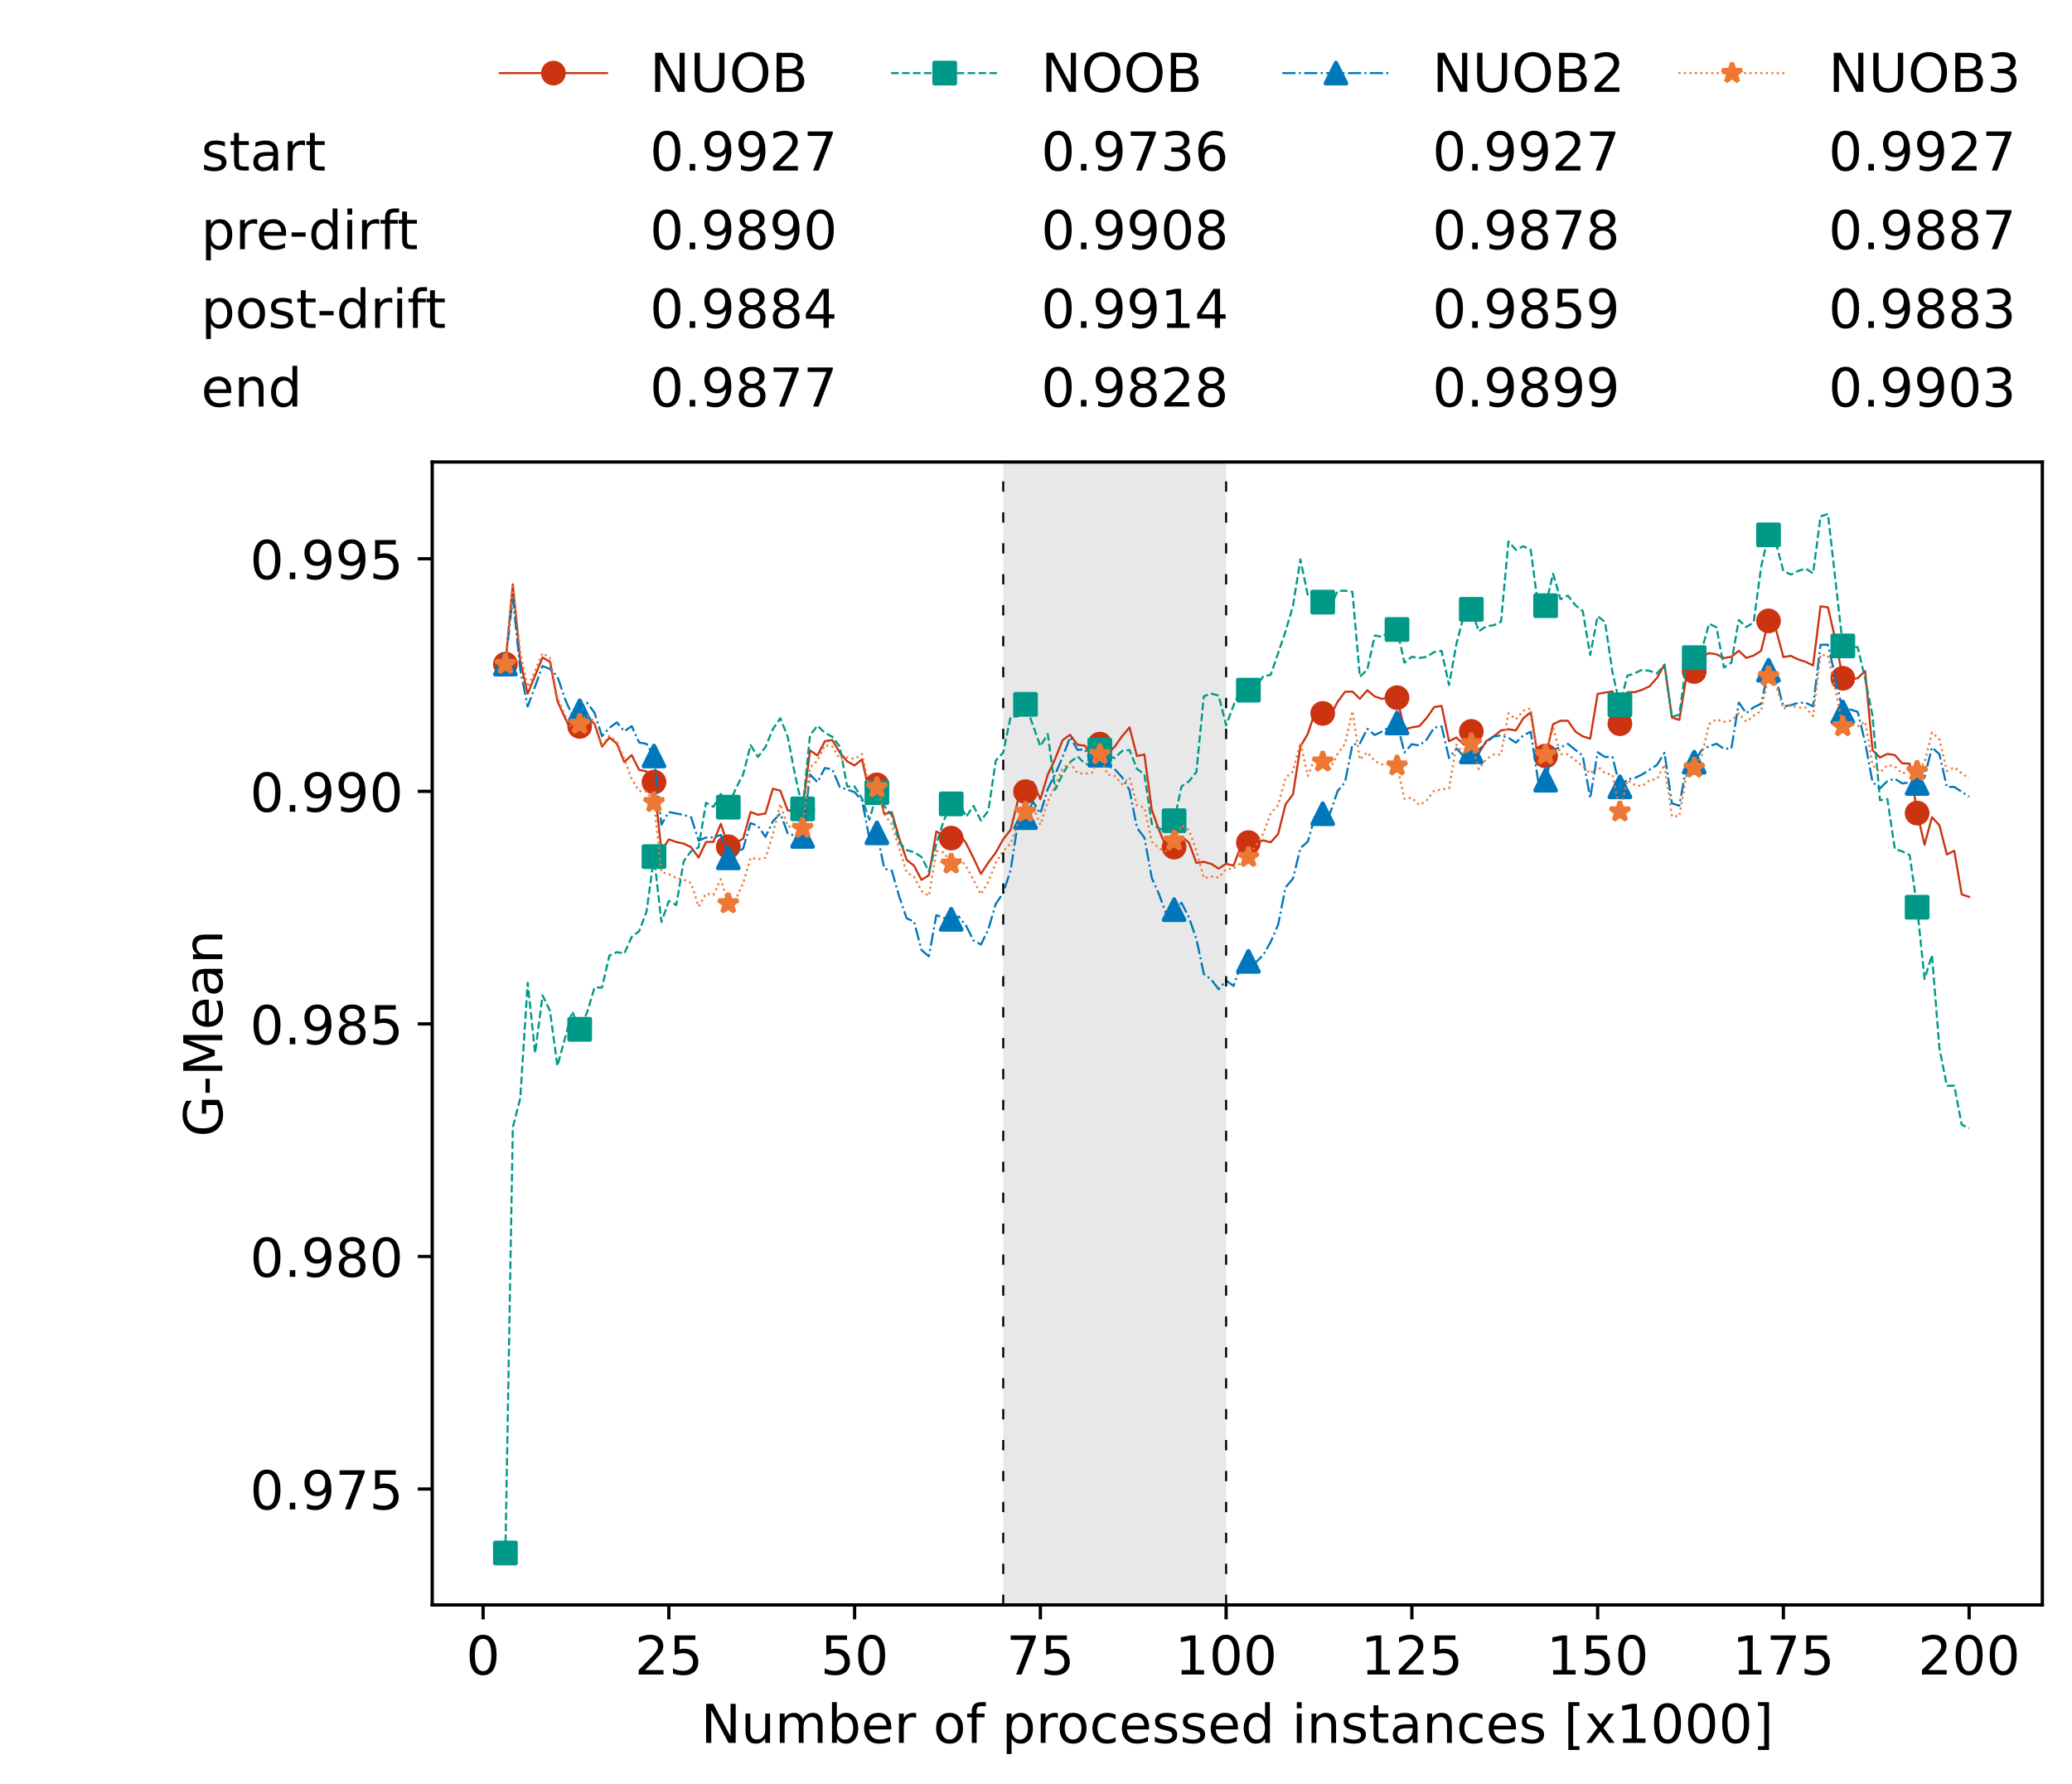 <?xml version="1.0" encoding="utf-8" standalone="no"?>
<!DOCTYPE svg PUBLIC "-//W3C//DTD SVG 1.1//EN"
  "http://www.w3.org/Graphics/SVG/1.1/DTD/svg11.dtd">
<!-- Created with matplotlib (https://matplotlib.org/) -->
<svg height="432.615pt" version="1.1" viewBox="0 0 502.65 432.615" width="502.65pt" xmlns="http://www.w3.org/2000/svg" xmlns:xlink="http://www.w3.org/1999/xlink">
 <defs>
  <style type="text/css">*{stroke-linecap:butt;stroke-linejoin:round;}</style>
 </defs>
 <g id="figure_1">
  <g id="patch_1">
   <path d="M 0 432.615 
L 502.65 432.615 
L 502.65 0 
L 0 0 
z
" style="fill:#ffffff;"/>
  </g>
  <g id="axes_1">
   <g id="patch_2">
    <path d="M 104.85 389.252 
L 495.45 389.252 
L 495.45 112.052 
L 104.85 112.052 
z
" style="fill:#ffffff;"/>
   </g>
   <g id="patch_3">
    <path clip-path="url(#p73edcf2f18)" d="M 297.446 389.252 
L 297.446 112.052 
L 243.372 112.052 
L 243.372 389.252 
z
" style="fill:#d3d3d3;opacity:0.5;"/>
   </g>
   <g id="matplotlib.axis_1">
    <g id="xtick_1">
     <g id="line2d_1">
      <defs>
       <path d="M 0 0 
L 0 3.5 
" id="mc61720fe60" style="stroke:#000000;stroke-width:0.8;"/>
      </defs>
      <g>
       <use style="stroke:#000000;stroke-width:0.8;" x="117.197" xlink:href="#mc61720fe60" y="389.252"/>
      </g>
     </g>
     <g id="text_1">
      <!-- 0 -->
      <g transform="translate(113.061 406.13)scale(0.13 -0.13)">
       <defs>
        <path d="M 31.781 66.406 
Q 24.172 66.406 20.328 58.906 
Q 16.5 51.422 16.5 36.375 
Q 16.5 21.391 20.328 13.891 
Q 24.172 6.391 31.781 6.391 
Q 39.453 6.391 43.281 13.891 
Q 47.125 21.391 47.125 36.375 
Q 47.125 51.422 43.281 58.906 
Q 39.453 66.406 31.781 66.406 
z
M 31.781 74.219 
Q 44.047 74.219 50.516 64.516 
Q 56.984 54.828 56.984 36.375 
Q 56.984 17.969 50.516 8.266 
Q 44.047 -1.422 31.781 -1.422 
Q 19.531 -1.422 13.062 8.266 
Q 6.594 17.969 6.594 36.375 
Q 6.594 54.828 13.062 64.516 
Q 19.531 74.219 31.781 74.219 
z
" id="DejaVuSans-48"/>
       </defs>
       <use xlink:href="#DejaVuSans-48"/>
      </g>
     </g>
    </g>
    <g id="xtick_2">
     <g id="line2d_2">
      <g>
       <use style="stroke:#000000;stroke-width:0.8;" x="162.259" xlink:href="#mc61720fe60" y="389.252"/>
      </g>
     </g>
     <g id="text_2">
      <!-- 25 -->
      <g transform="translate(153.988 406.13)scale(0.13 -0.13)">
       <defs>
        <path d="M 19.188 8.297 
L 53.609 8.297 
L 53.609 0 
L 7.328 0 
L 7.328 8.297 
Q 12.938 14.109 22.625 23.891 
Q 32.328 33.688 34.812 36.531 
Q 39.547 41.844 41.422 45.531 
Q 43.312 49.219 43.312 52.781 
Q 43.312 58.594 39.234 62.25 
Q 35.156 65.922 28.609 65.922 
Q 23.969 65.922 18.812 64.312 
Q 13.672 62.703 7.812 59.422 
L 7.812 69.391 
Q 13.766 71.781 18.938 73 
Q 24.125 74.219 28.422 74.219 
Q 39.75 74.219 46.484 68.547 
Q 53.219 62.891 53.219 53.422 
Q 53.219 48.922 51.531 44.891 
Q 49.859 40.875 45.406 35.406 
Q 44.188 33.984 37.641 27.219 
Q 31.109 20.453 19.188 8.297 
z
" id="DejaVuSans-50"/>
        <path d="M 10.797 72.906 
L 49.516 72.906 
L 49.516 64.594 
L 19.828 64.594 
L 19.828 46.734 
Q 21.969 47.469 24.109 47.828 
Q 26.266 48.188 28.422 48.188 
Q 40.625 48.188 47.75 41.5 
Q 54.891 34.812 54.891 23.391 
Q 54.891 11.625 47.562 5.094 
Q 40.234 -1.422 26.906 -1.422 
Q 22.312 -1.422 17.547 -0.641 
Q 12.797 0.141 7.719 1.703 
L 7.719 11.625 
Q 12.109 9.234 16.797 8.062 
Q 21.484 6.891 26.703 6.891 
Q 35.156 6.891 40.078 11.328 
Q 45.016 15.766 45.016 23.391 
Q 45.016 31 40.078 35.438 
Q 35.156 39.891 26.703 39.891 
Q 22.75 39.891 18.812 39.016 
Q 14.891 38.141 10.797 36.281 
z
" id="DejaVuSans-53"/>
       </defs>
       <use xlink:href="#DejaVuSans-50"/>
       <use x="63.623" xlink:href="#DejaVuSans-53"/>
      </g>
     </g>
    </g>
    <g id="xtick_3">
     <g id="line2d_3">
      <g>
       <use style="stroke:#000000;stroke-width:0.8;" x="207.322" xlink:href="#mc61720fe60" y="389.252"/>
      </g>
     </g>
     <g id="text_3">
      <!-- 50 -->
      <g transform="translate(199.05 406.13)scale(0.13 -0.13)">
       <use xlink:href="#DejaVuSans-53"/>
       <use x="63.623" xlink:href="#DejaVuSans-48"/>
      </g>
     </g>
    </g>
    <g id="xtick_4">
     <g id="line2d_4">
      <g>
       <use style="stroke:#000000;stroke-width:0.8;" x="252.384" xlink:href="#mc61720fe60" y="389.252"/>
      </g>
     </g>
     <g id="text_4">
      <!-- 75 -->
      <g transform="translate(244.113 406.13)scale(0.13 -0.13)">
       <defs>
        <path d="M 8.203 72.906 
L 55.078 72.906 
L 55.078 68.703 
L 28.609 0 
L 18.312 0 
L 43.219 64.594 
L 8.203 64.594 
z
" id="DejaVuSans-55"/>
       </defs>
       <use xlink:href="#DejaVuSans-55"/>
       <use x="63.623" xlink:href="#DejaVuSans-53"/>
      </g>
     </g>
    </g>
    <g id="xtick_5">
     <g id="line2d_5">
      <g>
       <use style="stroke:#000000;stroke-width:0.8;" x="297.446" xlink:href="#mc61720fe60" y="389.252"/>
      </g>
     </g>
     <g id="text_5">
      <!-- 100 -->
      <g transform="translate(285.039 406.13)scale(0.13 -0.13)">
       <defs>
        <path d="M 12.406 8.297 
L 28.516 8.297 
L 28.516 63.922 
L 10.984 60.406 
L 10.984 69.391 
L 28.422 72.906 
L 38.281 72.906 
L 38.281 8.297 
L 54.391 8.297 
L 54.391 0 
L 12.406 0 
z
" id="DejaVuSans-49"/>
       </defs>
       <use xlink:href="#DejaVuSans-49"/>
       <use x="63.623" xlink:href="#DejaVuSans-48"/>
       <use x="127.246" xlink:href="#DejaVuSans-48"/>
      </g>
     </g>
    </g>
    <g id="xtick_6">
     <g id="line2d_6">
      <g>
       <use style="stroke:#000000;stroke-width:0.8;" x="342.509" xlink:href="#mc61720fe60" y="389.252"/>
      </g>
     </g>
     <g id="text_6">
      <!-- 125 -->
      <g transform="translate(330.102 406.13)scale(0.13 -0.13)">
       <use xlink:href="#DejaVuSans-49"/>
       <use x="63.623" xlink:href="#DejaVuSans-50"/>
       <use x="127.246" xlink:href="#DejaVuSans-53"/>
      </g>
     </g>
    </g>
    <g id="xtick_7">
     <g id="line2d_7">
      <g>
       <use style="stroke:#000000;stroke-width:0.8;" x="387.571" xlink:href="#mc61720fe60" y="389.252"/>
      </g>
     </g>
     <g id="text_7">
      <!-- 150 -->
      <g transform="translate(375.164 406.13)scale(0.13 -0.13)">
       <use xlink:href="#DejaVuSans-49"/>
       <use x="63.623" xlink:href="#DejaVuSans-53"/>
       <use x="127.246" xlink:href="#DejaVuSans-48"/>
      </g>
     </g>
    </g>
    <g id="xtick_8">
     <g id="line2d_8">
      <g>
       <use style="stroke:#000000;stroke-width:0.8;" x="432.633" xlink:href="#mc61720fe60" y="389.252"/>
      </g>
     </g>
     <g id="text_8">
      <!-- 175 -->
      <g transform="translate(420.226 406.13)scale(0.13 -0.13)">
       <use xlink:href="#DejaVuSans-49"/>
       <use x="63.623" xlink:href="#DejaVuSans-55"/>
       <use x="127.246" xlink:href="#DejaVuSans-53"/>
      </g>
     </g>
    </g>
    <g id="xtick_9">
     <g id="line2d_9">
      <g>
       <use style="stroke:#000000;stroke-width:0.8;" x="477.695" xlink:href="#mc61720fe60" y="389.252"/>
      </g>
     </g>
     <g id="text_9">
      <!-- 200 -->
      <g transform="translate(465.289 406.13)scale(0.13 -0.13)">
       <use xlink:href="#DejaVuSans-50"/>
       <use x="63.623" xlink:href="#DejaVuSans-48"/>
       <use x="127.246" xlink:href="#DejaVuSans-48"/>
      </g>
     </g>
    </g>
    <g id="text_10">
     <!-- Number of processed instances [x1000] -->
     <g transform="translate(170.025 422.711)scale(0.13 -0.13)">
      <defs>
       <path d="M 9.812 72.906 
L 23.094 72.906 
L 55.422 11.922 
L 55.422 72.906 
L 64.984 72.906 
L 64.984 0 
L 51.703 0 
L 19.391 60.984 
L 19.391 0 
L 9.812 0 
z
" id="DejaVuSans-78"/>
       <path d="M 8.5 21.578 
L 8.5 54.688 
L 17.484 54.688 
L 17.484 21.922 
Q 17.484 14.156 20.5 10.266 
Q 23.531 6.391 29.594 6.391 
Q 36.859 6.391 41.078 11.031 
Q 45.312 15.672 45.312 23.688 
L 45.312 54.688 
L 54.297 54.688 
L 54.297 0 
L 45.312 0 
L 45.312 8.406 
Q 42.047 3.422 37.719 1 
Q 33.406 -1.422 27.688 -1.422 
Q 18.266 -1.422 13.375 4.438 
Q 8.5 10.297 8.5 21.578 
z
M 31.109 56 
z
" id="DejaVuSans-117"/>
       <path d="M 52 44.188 
Q 55.375 50.25 60.062 53.125 
Q 64.75 56 71.094 56 
Q 79.641 56 84.281 50.016 
Q 88.922 44.047 88.922 33.016 
L 88.922 0 
L 79.891 0 
L 79.891 32.719 
Q 79.891 40.578 77.094 44.375 
Q 74.312 48.188 68.609 48.188 
Q 61.625 48.188 57.562 43.547 
Q 53.516 38.922 53.516 30.906 
L 53.516 0 
L 44.484 0 
L 44.484 32.719 
Q 44.484 40.625 41.703 44.406 
Q 38.922 48.188 33.109 48.188 
Q 26.219 48.188 22.156 43.531 
Q 18.109 38.875 18.109 30.906 
L 18.109 0 
L 9.078 0 
L 9.078 54.688 
L 18.109 54.688 
L 18.109 46.188 
Q 21.188 51.219 25.484 53.609 
Q 29.781 56 35.688 56 
Q 41.656 56 45.828 52.969 
Q 50 49.953 52 44.188 
z
" id="DejaVuSans-109"/>
       <path d="M 48.688 27.297 
Q 48.688 37.203 44.609 42.844 
Q 40.531 48.484 33.406 48.484 
Q 26.266 48.484 22.188 42.844 
Q 18.109 37.203 18.109 27.297 
Q 18.109 17.391 22.188 11.75 
Q 26.266 6.109 33.406 6.109 
Q 40.531 6.109 44.609 11.75 
Q 48.688 17.391 48.688 27.297 
z
M 18.109 46.391 
Q 20.953 51.266 25.266 53.625 
Q 29.594 56 35.594 56 
Q 45.562 56 51.781 48.094 
Q 58.016 40.188 58.016 27.297 
Q 58.016 14.406 51.781 6.484 
Q 45.562 -1.422 35.594 -1.422 
Q 29.594 -1.422 25.266 0.953 
Q 20.953 3.328 18.109 8.203 
L 18.109 0 
L 9.078 0 
L 9.078 75.984 
L 18.109 75.984 
z
" id="DejaVuSans-98"/>
       <path d="M 56.203 29.594 
L 56.203 25.203 
L 14.891 25.203 
Q 15.484 15.922 20.484 11.062 
Q 25.484 6.203 34.422 6.203 
Q 39.594 6.203 44.453 7.469 
Q 49.312 8.734 54.109 11.281 
L 54.109 2.781 
Q 49.266 0.734 44.188 -0.344 
Q 39.109 -1.422 33.891 -1.422 
Q 20.797 -1.422 13.156 6.188 
Q 5.516 13.812 5.516 26.812 
Q 5.516 40.234 12.766 48.109 
Q 20.016 56 32.328 56 
Q 43.359 56 49.781 48.891 
Q 56.203 41.797 56.203 29.594 
z
M 47.219 32.234 
Q 47.125 39.594 43.094 43.984 
Q 39.062 48.391 32.422 48.391 
Q 24.906 48.391 20.391 44.141 
Q 15.875 39.891 15.188 32.172 
z
" id="DejaVuSans-101"/>
       <path d="M 41.109 46.297 
Q 39.594 47.172 37.812 47.578 
Q 36.031 48 33.891 48 
Q 26.266 48 22.188 43.047 
Q 18.109 38.094 18.109 28.812 
L 18.109 0 
L 9.078 0 
L 9.078 54.688 
L 18.109 54.688 
L 18.109 46.188 
Q 20.953 51.172 25.484 53.578 
Q 30.031 56 36.531 56 
Q 37.453 56 38.578 55.875 
Q 39.703 55.766 41.062 55.516 
z
" id="DejaVuSans-114"/>
       <path id="DejaVuSans-32"/>
       <path d="M 30.609 48.391 
Q 23.391 48.391 19.188 42.75 
Q 14.984 37.109 14.984 27.297 
Q 14.984 17.484 19.156 11.844 
Q 23.344 6.203 30.609 6.203 
Q 37.797 6.203 41.984 11.859 
Q 46.188 17.531 46.188 27.297 
Q 46.188 37.016 41.984 42.703 
Q 37.797 48.391 30.609 48.391 
z
M 30.609 56 
Q 42.328 56 49.016 48.375 
Q 55.719 40.766 55.719 27.297 
Q 55.719 13.875 49.016 6.219 
Q 42.328 -1.422 30.609 -1.422 
Q 18.844 -1.422 12.172 6.219 
Q 5.516 13.875 5.516 27.297 
Q 5.516 40.766 12.172 48.375 
Q 18.844 56 30.609 56 
z
" id="DejaVuSans-111"/>
       <path d="M 37.109 75.984 
L 37.109 68.5 
L 28.516 68.5 
Q 23.688 68.5 21.797 66.547 
Q 19.922 64.594 19.922 59.516 
L 19.922 54.688 
L 34.719 54.688 
L 34.719 47.703 
L 19.922 47.703 
L 19.922 0 
L 10.891 0 
L 10.891 47.703 
L 2.297 47.703 
L 2.297 54.688 
L 10.891 54.688 
L 10.891 58.5 
Q 10.891 67.625 15.141 71.797 
Q 19.391 75.984 28.609 75.984 
z
" id="DejaVuSans-102"/>
       <path d="M 18.109 8.203 
L 18.109 -20.797 
L 9.078 -20.797 
L 9.078 54.688 
L 18.109 54.688 
L 18.109 46.391 
Q 20.953 51.266 25.266 53.625 
Q 29.594 56 35.594 56 
Q 45.562 56 51.781 48.094 
Q 58.016 40.188 58.016 27.297 
Q 58.016 14.406 51.781 6.484 
Q 45.562 -1.422 35.594 -1.422 
Q 29.594 -1.422 25.266 0.953 
Q 20.953 3.328 18.109 8.203 
z
M 48.688 27.297 
Q 48.688 37.203 44.609 42.844 
Q 40.531 48.484 33.406 48.484 
Q 26.266 48.484 22.188 42.844 
Q 18.109 37.203 18.109 27.297 
Q 18.109 17.391 22.188 11.75 
Q 26.266 6.109 33.406 6.109 
Q 40.531 6.109 44.609 11.75 
Q 48.688 17.391 48.688 27.297 
z
" id="DejaVuSans-112"/>
       <path d="M 48.781 52.594 
L 48.781 44.188 
Q 44.969 46.297 41.141 47.344 
Q 37.312 48.391 33.406 48.391 
Q 24.656 48.391 19.812 42.844 
Q 14.984 37.312 14.984 27.297 
Q 14.984 17.281 19.812 11.734 
Q 24.656 6.203 33.406 6.203 
Q 37.312 6.203 41.141 7.25 
Q 44.969 8.297 48.781 10.406 
L 48.781 2.094 
Q 45.016 0.344 40.984 -0.531 
Q 36.969 -1.422 32.422 -1.422 
Q 20.062 -1.422 12.781 6.344 
Q 5.516 14.109 5.516 27.297 
Q 5.516 40.672 12.859 48.328 
Q 20.219 56 33.016 56 
Q 37.156 56 41.109 55.141 
Q 45.062 54.297 48.781 52.594 
z
" id="DejaVuSans-99"/>
       <path d="M 44.281 53.078 
L 44.281 44.578 
Q 40.484 46.531 36.375 47.5 
Q 32.281 48.484 27.875 48.484 
Q 21.188 48.484 17.844 46.438 
Q 14.5 44.391 14.5 40.281 
Q 14.5 37.156 16.891 35.375 
Q 19.281 33.594 26.516 31.984 
L 29.594 31.297 
Q 39.156 29.25 43.188 25.516 
Q 47.219 21.781 47.219 15.094 
Q 47.219 7.469 41.188 3.016 
Q 35.156 -1.422 24.609 -1.422 
Q 20.219 -1.422 15.453 -0.562 
Q 10.688 0.297 5.422 2 
L 5.422 11.281 
Q 10.406 8.688 15.234 7.391 
Q 20.062 6.109 24.812 6.109 
Q 31.156 6.109 34.562 8.281 
Q 37.984 10.453 37.984 14.406 
Q 37.984 18.062 35.516 20.016 
Q 33.062 21.969 24.703 23.781 
L 21.578 24.516 
Q 13.234 26.266 9.516 29.906 
Q 5.812 33.547 5.812 39.891 
Q 5.812 47.609 11.281 51.797 
Q 16.75 56 26.812 56 
Q 31.781 56 36.172 55.266 
Q 40.578 54.547 44.281 53.078 
z
" id="DejaVuSans-115"/>
       <path d="M 45.406 46.391 
L 45.406 75.984 
L 54.391 75.984 
L 54.391 0 
L 45.406 0 
L 45.406 8.203 
Q 42.578 3.328 38.25 0.953 
Q 33.938 -1.422 27.875 -1.422 
Q 17.969 -1.422 11.734 6.484 
Q 5.516 14.406 5.516 27.297 
Q 5.516 40.188 11.734 48.094 
Q 17.969 56 27.875 56 
Q 33.938 56 38.25 53.625 
Q 42.578 51.266 45.406 46.391 
z
M 14.797 27.297 
Q 14.797 17.391 18.875 11.75 
Q 22.953 6.109 30.078 6.109 
Q 37.203 6.109 41.297 11.75 
Q 45.406 17.391 45.406 27.297 
Q 45.406 37.203 41.297 42.844 
Q 37.203 48.484 30.078 48.484 
Q 22.953 48.484 18.875 42.844 
Q 14.797 37.203 14.797 27.297 
z
" id="DejaVuSans-100"/>
       <path d="M 9.422 54.688 
L 18.406 54.688 
L 18.406 0 
L 9.422 0 
z
M 9.422 75.984 
L 18.406 75.984 
L 18.406 64.594 
L 9.422 64.594 
z
" id="DejaVuSans-105"/>
       <path d="M 54.891 33.016 
L 54.891 0 
L 45.906 0 
L 45.906 32.719 
Q 45.906 40.484 42.875 44.328 
Q 39.844 48.188 33.797 48.188 
Q 26.516 48.188 22.312 43.547 
Q 18.109 38.922 18.109 30.906 
L 18.109 0 
L 9.078 0 
L 9.078 54.688 
L 18.109 54.688 
L 18.109 46.188 
Q 21.344 51.125 25.703 53.562 
Q 30.078 56 35.797 56 
Q 45.219 56 50.047 50.172 
Q 54.891 44.344 54.891 33.016 
z
" id="DejaVuSans-110"/>
       <path d="M 18.312 70.219 
L 18.312 54.688 
L 36.812 54.688 
L 36.812 47.703 
L 18.312 47.703 
L 18.312 18.016 
Q 18.312 11.328 20.141 9.422 
Q 21.969 7.516 27.594 7.516 
L 36.812 7.516 
L 36.812 0 
L 27.594 0 
Q 17.188 0 13.234 3.875 
Q 9.281 7.766 9.281 18.016 
L 9.281 47.703 
L 2.688 47.703 
L 2.688 54.688 
L 9.281 54.688 
L 9.281 70.219 
z
" id="DejaVuSans-116"/>
       <path d="M 34.281 27.484 
Q 23.391 27.484 19.188 25 
Q 14.984 22.516 14.984 16.5 
Q 14.984 11.719 18.141 8.906 
Q 21.297 6.109 26.703 6.109 
Q 34.188 6.109 38.703 11.406 
Q 43.219 16.703 43.219 25.484 
L 43.219 27.484 
z
M 52.203 31.203 
L 52.203 0 
L 43.219 0 
L 43.219 8.297 
Q 40.141 3.328 35.547 0.953 
Q 30.953 -1.422 24.312 -1.422 
Q 15.922 -1.422 10.953 3.297 
Q 6 8.016 6 15.922 
Q 6 25.141 12.172 29.828 
Q 18.359 34.516 30.609 34.516 
L 43.219 34.516 
L 43.219 35.406 
Q 43.219 41.609 39.141 45 
Q 35.062 48.391 27.688 48.391 
Q 23 48.391 18.547 47.266 
Q 14.109 46.141 10.016 43.891 
L 10.016 52.203 
Q 14.938 54.109 19.578 55.047 
Q 24.219 56 28.609 56 
Q 40.484 56 46.344 49.844 
Q 52.203 43.703 52.203 31.203 
z
" id="DejaVuSans-97"/>
       <path d="M 8.594 75.984 
L 29.297 75.984 
L 29.297 69 
L 17.578 69 
L 17.578 -6.203 
L 29.297 -6.203 
L 29.297 -13.188 
L 8.594 -13.188 
z
" id="DejaVuSans-91"/>
       <path d="M 54.891 54.688 
L 35.109 28.078 
L 55.906 0 
L 45.312 0 
L 29.391 21.484 
L 13.484 0 
L 2.875 0 
L 24.125 28.609 
L 4.688 54.688 
L 15.281 54.688 
L 29.781 35.203 
L 44.281 54.688 
z
" id="DejaVuSans-120"/>
       <path d="M 30.422 75.984 
L 30.422 -13.188 
L 9.719 -13.188 
L 9.719 -6.203 
L 21.391 -6.203 
L 21.391 69 
L 9.719 69 
L 9.719 75.984 
z
" id="DejaVuSans-93"/>
      </defs>
      <use xlink:href="#DejaVuSans-78"/>
      <use x="74.805" xlink:href="#DejaVuSans-117"/>
      <use x="138.184" xlink:href="#DejaVuSans-109"/>
      <use x="235.596" xlink:href="#DejaVuSans-98"/>
      <use x="299.072" xlink:href="#DejaVuSans-101"/>
      <use x="360.596" xlink:href="#DejaVuSans-114"/>
      <use x="401.709" xlink:href="#DejaVuSans-32"/>
      <use x="433.496" xlink:href="#DejaVuSans-111"/>
      <use x="494.678" xlink:href="#DejaVuSans-102"/>
      <use x="529.883" xlink:href="#DejaVuSans-32"/>
      <use x="561.67" xlink:href="#DejaVuSans-112"/>
      <use x="625.146" xlink:href="#DejaVuSans-114"/>
      <use x="664.01" xlink:href="#DejaVuSans-111"/>
      <use x="725.191" xlink:href="#DejaVuSans-99"/>
      <use x="780.172" xlink:href="#DejaVuSans-101"/>
      <use x="841.695" xlink:href="#DejaVuSans-115"/>
      <use x="893.795" xlink:href="#DejaVuSans-115"/>
      <use x="945.895" xlink:href="#DejaVuSans-101"/>
      <use x="1007.418" xlink:href="#DejaVuSans-100"/>
      <use x="1070.895" xlink:href="#DejaVuSans-32"/>
      <use x="1102.682" xlink:href="#DejaVuSans-105"/>
      <use x="1130.465" xlink:href="#DejaVuSans-110"/>
      <use x="1193.844" xlink:href="#DejaVuSans-115"/>
      <use x="1245.943" xlink:href="#DejaVuSans-116"/>
      <use x="1285.152" xlink:href="#DejaVuSans-97"/>
      <use x="1346.432" xlink:href="#DejaVuSans-110"/>
      <use x="1409.811" xlink:href="#DejaVuSans-99"/>
      <use x="1464.791" xlink:href="#DejaVuSans-101"/>
      <use x="1526.314" xlink:href="#DejaVuSans-115"/>
      <use x="1578.414" xlink:href="#DejaVuSans-32"/>
      <use x="1610.201" xlink:href="#DejaVuSans-91"/>
      <use x="1649.215" xlink:href="#DejaVuSans-120"/>
      <use x="1708.395" xlink:href="#DejaVuSans-49"/>
      <use x="1772.018" xlink:href="#DejaVuSans-48"/>
      <use x="1835.641" xlink:href="#DejaVuSans-48"/>
      <use x="1899.264" xlink:href="#DejaVuSans-48"/>
      <use x="1962.887" xlink:href="#DejaVuSans-93"/>
     </g>
    </g>
   </g>
   <g id="matplotlib.axis_2">
    <g id="ytick_1">
     <g id="line2d_10">
      <defs>
       <path d="M 0 0 
L -3.5 0 
" id="m438e9f8748" style="stroke:#000000;stroke-width:0.8;"/>
      </defs>
      <g>
       <use style="stroke:#000000;stroke-width:0.8;" x="104.85" xlink:href="#m438e9f8748" y="361.139"/>
      </g>
     </g>
     <g id="text_11">
      <!-- 0.975 -->
      <g transform="translate(60.633 366.078)scale(0.13 -0.13)">
       <defs>
        <path d="M 10.688 12.406 
L 21 12.406 
L 21 0 
L 10.688 0 
z
" id="DejaVuSans-46"/>
        <path d="M 10.984 1.516 
L 10.984 10.5 
Q 14.703 8.734 18.5 7.812 
Q 22.312 6.891 25.984 6.891 
Q 35.75 6.891 40.891 13.453 
Q 46.047 20.016 46.781 33.406 
Q 43.953 29.203 39.594 26.953 
Q 35.25 24.703 29.984 24.703 
Q 19.047 24.703 12.672 31.312 
Q 6.297 37.938 6.297 49.422 
Q 6.297 60.641 12.938 67.422 
Q 19.578 74.219 30.609 74.219 
Q 43.266 74.219 49.922 64.516 
Q 56.594 54.828 56.594 36.375 
Q 56.594 19.141 48.406 8.859 
Q 40.234 -1.422 26.422 -1.422 
Q 22.703 -1.422 18.891 -0.688 
Q 15.094 0.047 10.984 1.516 
z
M 30.609 32.422 
Q 37.25 32.422 41.125 36.953 
Q 45.016 41.5 45.016 49.422 
Q 45.016 57.281 41.125 61.844 
Q 37.25 66.406 30.609 66.406 
Q 23.969 66.406 20.094 61.844 
Q 16.219 57.281 16.219 49.422 
Q 16.219 41.5 20.094 36.953 
Q 23.969 32.422 30.609 32.422 
z
" id="DejaVuSans-57"/>
       </defs>
       <use xlink:href="#DejaVuSans-48"/>
       <use x="63.623" xlink:href="#DejaVuSans-46"/>
       <use x="95.41" xlink:href="#DejaVuSans-57"/>
       <use x="159.033" xlink:href="#DejaVuSans-55"/>
       <use x="222.656" xlink:href="#DejaVuSans-53"/>
      </g>
     </g>
    </g>
    <g id="ytick_2">
     <g id="line2d_11">
      <g>
       <use style="stroke:#000000;stroke-width:0.8;" x="104.85" xlink:href="#m438e9f8748" y="304.735"/>
      </g>
     </g>
     <g id="text_12">
      <!-- 0.980 -->
      <g transform="translate(60.633 309.674)scale(0.13 -0.13)">
       <defs>
        <path d="M 31.781 34.625 
Q 24.75 34.625 20.719 30.859 
Q 16.703 27.094 16.703 20.516 
Q 16.703 13.922 20.719 10.156 
Q 24.75 6.391 31.781 6.391 
Q 38.812 6.391 42.859 10.172 
Q 46.922 13.969 46.922 20.516 
Q 46.922 27.094 42.891 30.859 
Q 38.875 34.625 31.781 34.625 
z
M 21.922 38.812 
Q 15.578 40.375 12.031 44.719 
Q 8.5 49.078 8.5 55.328 
Q 8.5 64.062 14.719 69.141 
Q 20.953 74.219 31.781 74.219 
Q 42.672 74.219 48.875 69.141 
Q 55.078 64.062 55.078 55.328 
Q 55.078 49.078 51.531 44.719 
Q 48 40.375 41.703 38.812 
Q 48.828 37.156 52.797 32.312 
Q 56.781 27.484 56.781 20.516 
Q 56.781 9.906 50.312 4.234 
Q 43.844 -1.422 31.781 -1.422 
Q 19.734 -1.422 13.25 4.234 
Q 6.781 9.906 6.781 20.516 
Q 6.781 27.484 10.781 32.312 
Q 14.797 37.156 21.922 38.812 
z
M 18.312 54.391 
Q 18.312 48.734 21.844 45.562 
Q 25.391 42.391 31.781 42.391 
Q 38.141 42.391 41.719 45.562 
Q 45.312 48.734 45.312 54.391 
Q 45.312 60.062 41.719 63.234 
Q 38.141 66.406 31.781 66.406 
Q 25.391 66.406 21.844 63.234 
Q 18.312 60.062 18.312 54.391 
z
" id="DejaVuSans-56"/>
       </defs>
       <use xlink:href="#DejaVuSans-48"/>
       <use x="63.623" xlink:href="#DejaVuSans-46"/>
       <use x="95.41" xlink:href="#DejaVuSans-57"/>
       <use x="159.033" xlink:href="#DejaVuSans-56"/>
       <use x="222.656" xlink:href="#DejaVuSans-48"/>
      </g>
     </g>
    </g>
    <g id="ytick_3">
     <g id="line2d_12">
      <g>
       <use style="stroke:#000000;stroke-width:0.8;" x="104.85" xlink:href="#m438e9f8748" y="248.331"/>
      </g>
     </g>
     <g id="text_13">
      <!-- 0.985 -->
      <g transform="translate(60.633 253.27)scale(0.13 -0.13)">
       <use xlink:href="#DejaVuSans-48"/>
       <use x="63.623" xlink:href="#DejaVuSans-46"/>
       <use x="95.41" xlink:href="#DejaVuSans-57"/>
       <use x="159.033" xlink:href="#DejaVuSans-56"/>
       <use x="222.656" xlink:href="#DejaVuSans-53"/>
      </g>
     </g>
    </g>
    <g id="ytick_4">
     <g id="line2d_13">
      <g>
       <use style="stroke:#000000;stroke-width:0.8;" x="104.85" xlink:href="#m438e9f8748" y="191.926"/>
      </g>
     </g>
     <g id="text_14">
      <!-- 0.990 -->
      <g transform="translate(60.633 196.865)scale(0.13 -0.13)">
       <use xlink:href="#DejaVuSans-48"/>
       <use x="63.623" xlink:href="#DejaVuSans-46"/>
       <use x="95.41" xlink:href="#DejaVuSans-57"/>
       <use x="159.033" xlink:href="#DejaVuSans-57"/>
       <use x="222.656" xlink:href="#DejaVuSans-48"/>
      </g>
     </g>
    </g>
    <g id="ytick_5">
     <g id="line2d_14">
      <g>
       <use style="stroke:#000000;stroke-width:0.8;" x="104.85" xlink:href="#m438e9f8748" y="135.522"/>
      </g>
     </g>
     <g id="text_15">
      <!-- 0.995 -->
      <g transform="translate(60.633 140.461)scale(0.13 -0.13)">
       <use xlink:href="#DejaVuSans-48"/>
       <use x="63.623" xlink:href="#DejaVuSans-46"/>
       <use x="95.41" xlink:href="#DejaVuSans-57"/>
       <use x="159.033" xlink:href="#DejaVuSans-57"/>
       <use x="222.656" xlink:href="#DejaVuSans-53"/>
      </g>
     </g>
    </g>
    <g id="text_16">
     <!-- G-Mean -->
     <g transform="translate(53.93 275.744)rotate(-90)scale(0.13 -0.13)">
      <defs>
       <path d="M 59.516 10.406 
L 59.516 29.984 
L 43.406 29.984 
L 43.406 38.094 
L 69.281 38.094 
L 69.281 6.781 
Q 63.578 2.734 56.688 0.656 
Q 49.812 -1.422 42 -1.422 
Q 24.906 -1.422 15.25 8.562 
Q 5.609 18.562 5.609 36.375 
Q 5.609 54.25 15.25 64.234 
Q 24.906 74.219 42 74.219 
Q 49.125 74.219 55.547 72.453 
Q 61.969 70.703 67.391 67.281 
L 67.391 56.781 
Q 61.922 61.422 55.766 63.766 
Q 49.609 66.109 42.828 66.109 
Q 29.438 66.109 22.719 58.641 
Q 16.016 51.172 16.016 36.375 
Q 16.016 21.625 22.719 14.156 
Q 29.438 6.688 42.828 6.688 
Q 48.047 6.688 52.141 7.594 
Q 56.25 8.5 59.516 10.406 
z
" id="DejaVuSans-71"/>
       <path d="M 4.891 31.391 
L 31.203 31.391 
L 31.203 23.391 
L 4.891 23.391 
z
" id="DejaVuSans-45"/>
       <path d="M 9.812 72.906 
L 24.516 72.906 
L 43.109 23.297 
L 61.812 72.906 
L 76.516 72.906 
L 76.516 0 
L 66.891 0 
L 66.891 64.016 
L 48.094 14.016 
L 38.188 14.016 
L 19.391 64.016 
L 19.391 0 
L 9.812 0 
z
" id="DejaVuSans-77"/>
      </defs>
      <use xlink:href="#DejaVuSans-71"/>
      <use x="77.49" xlink:href="#DejaVuSans-45"/>
      <use x="113.574" xlink:href="#DejaVuSans-77"/>
      <use x="199.854" xlink:href="#DejaVuSans-101"/>
      <use x="261.377" xlink:href="#DejaVuSans-97"/>
      <use x="322.656" xlink:href="#DejaVuSans-110"/>
     </g>
    </g>
   </g>
   <g id="line2d_15"/>
   <g id="line2d_16"/>
   <g id="line2d_17"/>
   <g id="line2d_18"/>
   <g id="line2d_19"/>
   <g id="line2d_20">
    <path clip-path="url(#p73edcf2f18)" d="M 122.605 161.07 
L 124.407 141.711 
L 126.21 160.345 
L 128.012 168.241 
L 131.617 159.46 
L 133.419 160.482 
L 135.222 170.02 
L 137.024 174.029 
L 138.827 177.653 
L 140.629 176.179 
L 142.432 173.911 
L 144.234 175.59 
L 146.037 181.075 
L 147.839 178.888 
L 149.642 180.343 
L 151.444 184.799 
L 153.247 183.143 
L 155.049 186.731 
L 156.852 187.07 
L 158.654 189.677 
L 160.457 206.33 
L 162.259 203.579 
L 164.062 204.224 
L 165.864 204.607 
L 167.667 205.483 
L 169.469 207.992 
L 171.272 204.211 
L 173.074 204.179 
L 174.877 199.793 
L 176.679 205.36 
L 180.284 203.421 
L 182.087 196.939 
L 183.889 197.62 
L 185.692 197.283 
L 187.494 191.287 
L 189.297 191.767 
L 191.099 196.579 
L 192.902 196.572 
L 194.704 196.385 
L 196.507 181.99 
L 198.309 183.23 
L 200.112 179.778 
L 201.914 179.479 
L 203.717 182.477 
L 205.519 184.657 
L 207.322 185.665 
L 209.124 184.148 
L 210.927 192.423 
L 212.729 190.362 
L 214.532 197.447 
L 216.334 196.967 
L 218.137 203.254 
L 219.939 208.543 
L 221.742 209.96 
L 223.544 213.399 
L 225.347 212.255 
L 227.149 201.648 
L 228.952 202.628 
L 230.754 203.275 
L 232.557 201.954 
L 234.359 204.507 
L 236.162 208.097 
L 237.964 211.946 
L 239.767 209.19 
L 241.569 206.794 
L 243.372 203.553 
L 245.174 201.242 
L 246.976 193.938 
L 248.779 191.992 
L 250.581 189.703 
L 252.384 193.849 
L 254.186 187.875 
L 255.989 184.004 
L 257.791 179.502 
L 259.594 178.212 
L 261.396 180.653 
L 263.199 180.856 
L 265.001 183.663 
L 266.804 180.472 
L 268.606 182.92 
L 270.409 181.109 
L 272.211 178.562 
L 274.014 176.419 
L 275.816 183.391 
L 277.619 182.966 
L 279.421 196.451 
L 281.224 201.439 
L 283.026 205.8 
L 284.829 205.454 
L 286.631 202.892 
L 288.434 204.382 
L 290.236 209.289 
L 292.039 209.028 
L 293.841 209.509 
L 295.644 210.671 
L 297.446 209.489 
L 299.249 209.956 
L 301.051 205.107 
L 302.854 204.351 
L 304.656 204.323 
L 306.459 203.823 
L 308.261 204.28 
L 310.064 202.299 
L 311.866 195.08 
L 313.669 192.654 
L 315.471 181.062 
L 317.274 177.966 
L 319.076 172.519 
L 320.879 173.028 
L 322.681 173.795 
L 324.484 170.223 
L 326.286 167.787 
L 328.089 167.727 
L 329.891 169.476 
L 331.694 167.413 
L 333.496 168.908 
L 335.299 169.516 
L 337.101 168.962 
L 338.904 169.205 
L 340.706 176.956 
L 342.509 176.401 
L 344.311 176.136 
L 346.114 174.098 
L 347.916 171.504 
L 349.719 171.195 
L 351.521 179.764 
L 353.324 178.867 
L 355.126 180.595 
L 356.928 177.39 
L 358.731 182.715 
L 360.533 179.765 
L 362.336 178.597 
L 364.138 177.153 
L 365.941 176.87 
L 367.743 177.16 
L 369.546 174.193 
L 371.348 172.758 
L 373.151 184.169 
L 374.953 183.345 
L 376.756 175.652 
L 378.558 174.797 
L 380.361 174.814 
L 382.163 177.42 
L 383.966 178.587 
L 385.768 179.161 
L 387.571 168.281 
L 391.176 167.681 
L 392.978 175.521 
L 394.781 167.893 
L 396.583 167.871 
L 398.386 167.295 
L 400.188 166.436 
L 401.991 164.383 
L 403.793 161.164 
L 405.596 174.041 
L 407.398 174.603 
L 409.201 163.463 
L 411.003 162.863 
L 412.806 159.332 
L 414.608 158.403 
L 416.411 158.701 
L 418.213 159.607 
L 420.016 159.289 
L 421.818 157.837 
L 423.621 159.56 
L 425.423 158.998 
L 427.226 157.842 
L 429.028 150.589 
L 430.831 152.66 
L 432.633 159.361 
L 434.436 159.071 
L 436.238 159.946 
L 438.041 160.53 
L 439.843 161.396 
L 441.646 147.05 
L 443.448 147.319 
L 445.251 155.182 
L 447.053 164.507 
L 448.856 164.788 
L 450.658 164.495 
L 452.461 162.738 
L 454.263 181.94 
L 456.066 183.72 
L 457.868 182.846 
L 459.671 183.139 
L 461.473 185.156 
L 463.276 185.193 
L 465.078 197.201 
L 466.881 204.874 
L 468.683 198.209 
L 470.485 200.158 
L 472.288 207.243 
L 474.09 206.338 
L 475.893 216.923 
L 477.695 217.53 
L 477.695 217.53 
" style="fill:none;stroke:#cc3311;stroke-linecap:square;stroke-width:0.5;"/>
    <defs>
     <path d="M 0 2.5 
C 0.663 2.5 1.299 2.237 1.768 1.768 
C 2.237 1.299 2.5 0.663 2.5 0 
C 2.5 -0.663 2.237 -1.299 1.768 -1.768 
C 1.299 -2.237 0.663 -2.5 0 -2.5 
C -0.663 -2.5 -1.299 -2.237 -1.768 -1.768 
C -2.237 -1.299 -2.5 -0.663 -2.5 0 
C -2.5 0.663 -2.237 1.299 -1.768 1.768 
C -1.299 2.237 -0.663 2.5 0 2.5 
z
" id="m305b43eb58" style="stroke:#cc3311;"/>
    </defs>
    <g clip-path="url(#p73edcf2f18)">
     <use style="fill:#cc3311;stroke:#cc3311;" x="122.605" xlink:href="#m305b43eb58" y="161.07"/>
     <use style="fill:#cc3311;stroke:#cc3311;" x="140.629" xlink:href="#m305b43eb58" y="176.179"/>
     <use style="fill:#cc3311;stroke:#cc3311;" x="158.654" xlink:href="#m305b43eb58" y="189.677"/>
     <use style="fill:#cc3311;stroke:#cc3311;" x="176.679" xlink:href="#m305b43eb58" y="205.36"/>
     <use style="fill:#cc3311;stroke:#cc3311;" x="194.704" xlink:href="#m305b43eb58" y="196.385"/>
     <use style="fill:#cc3311;stroke:#cc3311;" x="212.729" xlink:href="#m305b43eb58" y="190.362"/>
     <use style="fill:#cc3311;stroke:#cc3311;" x="230.754" xlink:href="#m305b43eb58" y="203.275"/>
     <use style="fill:#cc3311;stroke:#cc3311;" x="248.779" xlink:href="#m305b43eb58" y="191.992"/>
     <use style="fill:#cc3311;stroke:#cc3311;" x="266.804" xlink:href="#m305b43eb58" y="180.472"/>
     <use style="fill:#cc3311;stroke:#cc3311;" x="284.829" xlink:href="#m305b43eb58" y="205.454"/>
     <use style="fill:#cc3311;stroke:#cc3311;" x="302.854" xlink:href="#m305b43eb58" y="204.351"/>
     <use style="fill:#cc3311;stroke:#cc3311;" x="320.879" xlink:href="#m305b43eb58" y="173.028"/>
     <use style="fill:#cc3311;stroke:#cc3311;" x="338.904" xlink:href="#m305b43eb58" y="169.205"/>
     <use style="fill:#cc3311;stroke:#cc3311;" x="356.928" xlink:href="#m305b43eb58" y="177.39"/>
     <use style="fill:#cc3311;stroke:#cc3311;" x="374.953" xlink:href="#m305b43eb58" y="183.345"/>
     <use style="fill:#cc3311;stroke:#cc3311;" x="392.978" xlink:href="#m305b43eb58" y="175.521"/>
     <use style="fill:#cc3311;stroke:#cc3311;" x="411.003" xlink:href="#m305b43eb58" y="162.863"/>
     <use style="fill:#cc3311;stroke:#cc3311;" x="429.028" xlink:href="#m305b43eb58" y="150.589"/>
     <use style="fill:#cc3311;stroke:#cc3311;" x="447.053" xlink:href="#m305b43eb58" y="164.507"/>
     <use style="fill:#cc3311;stroke:#cc3311;" x="465.078" xlink:href="#m305b43eb58" y="197.201"/>
    </g>
   </g>
   <g id="line2d_21"/>
   <g id="line2d_22"/>
   <g id="line2d_23"/>
   <g id="line2d_24"/>
   <g id="line2d_25">
    <path clip-path="url(#p73edcf2f18)" d="M 122.605 376.652 
L 124.407 273.432 
L 126.21 266.357 
L 128.012 238.364 
L 129.815 255.42 
L 131.617 241.405 
L 133.419 245.166 
L 135.222 258.551 
L 138.827 245.33 
L 140.629 249.646 
L 142.432 245.551 
L 144.234 239.472 
L 146.037 239.523 
L 147.839 231.76 
L 149.642 230.92 
L 151.444 231.283 
L 153.247 227.217 
L 155.049 225.857 
L 156.852 221.055 
L 158.654 207.763 
L 160.457 223.623 
L 162.259 218.508 
L 164.062 219.501 
L 165.864 208.844 
L 167.667 206.426 
L 169.469 205.516 
L 171.272 194.696 
L 173.074 195.689 
L 174.877 192.558 
L 176.679 195.764 
L 178.482 191.265 
L 180.284 187.83 
L 182.087 180.71 
L 183.889 183.59 
L 185.692 181.184 
L 187.494 176.848 
L 189.297 174.183 
L 191.099 178.708 
L 192.902 188.112 
L 194.704 196.182 
L 196.507 178.288 
L 198.309 176.007 
L 200.112 177.741 
L 201.914 178.696 
L 203.717 181.057 
L 205.519 190.731 
L 207.322 190.763 
L 209.124 193.666 
L 210.927 198.83 
L 212.729 192.249 
L 214.532 195.525 
L 216.334 197.722 
L 218.137 204.322 
L 219.939 206.192 
L 221.742 206.678 
L 223.544 207.843 
L 225.347 211.371 
L 227.149 204.609 
L 228.952 199.038 
L 230.754 194.974 
L 232.557 194.31 
L 234.359 198.111 
L 236.162 195.457 
L 237.964 199.027 
L 239.767 196.628 
L 241.569 184.464 
L 243.372 182.529 
L 245.174 173.845 
L 246.976 173.733 
L 248.779 170.827 
L 252.384 180.972 
L 254.186 178.027 
L 255.989 191.531 
L 257.791 187.702 
L 259.594 184.846 
L 261.396 183.432 
L 263.199 185.245 
L 265.001 185.385 
L 266.804 181.93 
L 268.606 183.147 
L 270.409 183.878 
L 272.211 182.126 
L 274.014 181.885 
L 275.816 186.485 
L 277.619 187.789 
L 279.421 199.849 
L 281.224 200.988 
L 283.026 201.38 
L 284.829 199.043 
L 286.631 190.724 
L 288.434 189.481 
L 290.236 187.249 
L 292.039 168.851 
L 293.841 168.222 
L 295.644 168.691 
L 297.446 175.901 
L 299.249 171.08 
L 301.051 167.184 
L 302.854 167.386 
L 304.656 166.629 
L 306.459 164.036 
L 308.261 163.681 
L 311.866 153.097 
L 313.669 146.933 
L 315.471 135.673 
L 317.274 144.47 
L 319.076 145.485 
L 320.879 146.038 
L 322.681 147.455 
L 324.484 143.299 
L 326.286 143.272 
L 328.089 143.54 
L 329.891 164.158 
L 331.694 162.401 
L 333.496 154.14 
L 335.299 154.438 
L 337.101 152.994 
L 338.904 152.672 
L 340.706 160.729 
L 342.509 159.286 
L 344.311 159.587 
L 346.114 159.297 
L 347.916 158.144 
L 349.719 157.848 
L 351.521 166.146 
L 353.324 156.126 
L 355.126 149.24 
L 356.928 147.789 
L 358.731 153.104 
L 360.533 151.928 
L 362.336 151.639 
L 364.138 150.773 
L 365.941 131.322 
L 367.743 133.369 
L 369.546 132.479 
L 371.348 133.379 
L 373.151 147.155 
L 374.953 146.895 
L 376.756 139.155 
L 378.558 145.321 
L 380.361 144.455 
L 382.163 146.769 
L 383.966 148.226 
L 385.768 158.877 
L 387.571 149.425 
L 389.373 150.872 
L 391.176 163.081 
L 392.978 170.931 
L 394.781 163.887 
L 396.583 163.296 
L 398.386 162.424 
L 400.188 162.726 
L 401.991 163.308 
L 403.793 161.263 
L 405.596 173.904 
L 407.398 173.299 
L 409.201 160.099 
L 411.003 159.505 
L 412.806 157.746 
L 414.608 151.275 
L 416.411 152.151 
L 418.213 161.894 
L 420.016 160.72 
L 421.818 150.361 
L 423.621 152.088 
L 425.423 150.939 
L 427.226 137.567 
L 429.028 129.717 
L 430.831 131.774 
L 432.633 138.474 
L 434.436 139.354 
L 436.238 138.473 
L 438.041 137.889 
L 439.843 139.05 
L 441.646 125.243 
L 443.448 124.652 
L 447.053 156.661 
L 448.856 156.947 
L 450.658 156.945 
L 452.461 164.649 
L 454.263 173.623 
L 456.066 194.086 
L 457.868 193.796 
L 459.671 205.926 
L 461.473 206.495 
L 463.276 207.39 
L 465.078 220.033 
L 466.881 237.447 
L 468.683 231.639 
L 470.485 254.194 
L 472.288 263.348 
L 474.09 263.327 
L 475.893 272.762 
L 477.695 273.645 
L 477.695 273.645 
" style="fill:none;stroke:#009988;stroke-dasharray:1.85,0.8;stroke-dashoffset:0;stroke-width:0.5;"/>
    <defs>
     <path d="M -2.5 2.5 
L 2.5 2.5 
L 2.5 -2.5 
L -2.5 -2.5 
z
" id="m5efca48677" style="stroke:#009988;stroke-linejoin:miter;"/>
    </defs>
    <g clip-path="url(#p73edcf2f18)">
     <use style="fill:#009988;stroke:#009988;stroke-linejoin:miter;" x="122.605" xlink:href="#m5efca48677" y="376.652"/>
     <use style="fill:#009988;stroke:#009988;stroke-linejoin:miter;" x="140.629" xlink:href="#m5efca48677" y="249.646"/>
     <use style="fill:#009988;stroke:#009988;stroke-linejoin:miter;" x="158.654" xlink:href="#m5efca48677" y="207.763"/>
     <use style="fill:#009988;stroke:#009988;stroke-linejoin:miter;" x="176.679" xlink:href="#m5efca48677" y="195.764"/>
     <use style="fill:#009988;stroke:#009988;stroke-linejoin:miter;" x="194.704" xlink:href="#m5efca48677" y="196.182"/>
     <use style="fill:#009988;stroke:#009988;stroke-linejoin:miter;" x="212.729" xlink:href="#m5efca48677" y="192.249"/>
     <use style="fill:#009988;stroke:#009988;stroke-linejoin:miter;" x="230.754" xlink:href="#m5efca48677" y="194.974"/>
     <use style="fill:#009988;stroke:#009988;stroke-linejoin:miter;" x="248.779" xlink:href="#m5efca48677" y="170.827"/>
     <use style="fill:#009988;stroke:#009988;stroke-linejoin:miter;" x="266.804" xlink:href="#m5efca48677" y="181.93"/>
     <use style="fill:#009988;stroke:#009988;stroke-linejoin:miter;" x="284.829" xlink:href="#m5efca48677" y="199.043"/>
     <use style="fill:#009988;stroke:#009988;stroke-linejoin:miter;" x="302.854" xlink:href="#m5efca48677" y="167.386"/>
     <use style="fill:#009988;stroke:#009988;stroke-linejoin:miter;" x="320.879" xlink:href="#m5efca48677" y="146.038"/>
     <use style="fill:#009988;stroke:#009988;stroke-linejoin:miter;" x="338.904" xlink:href="#m5efca48677" y="152.672"/>
     <use style="fill:#009988;stroke:#009988;stroke-linejoin:miter;" x="356.928" xlink:href="#m5efca48677" y="147.789"/>
     <use style="fill:#009988;stroke:#009988;stroke-linejoin:miter;" x="374.953" xlink:href="#m5efca48677" y="146.895"/>
     <use style="fill:#009988;stroke:#009988;stroke-linejoin:miter;" x="392.978" xlink:href="#m5efca48677" y="170.931"/>
     <use style="fill:#009988;stroke:#009988;stroke-linejoin:miter;" x="411.003" xlink:href="#m5efca48677" y="159.505"/>
     <use style="fill:#009988;stroke:#009988;stroke-linejoin:miter;" x="429.028" xlink:href="#m5efca48677" y="129.717"/>
     <use style="fill:#009988;stroke:#009988;stroke-linejoin:miter;" x="447.053" xlink:href="#m5efca48677" y="156.661"/>
     <use style="fill:#009988;stroke:#009988;stroke-linejoin:miter;" x="465.078" xlink:href="#m5efca48677" y="220.033"/>
    </g>
   </g>
   <g id="line2d_26"/>
   <g id="line2d_27"/>
   <g id="line2d_28"/>
   <g id="line2d_29"/>
   <g id="line2d_30">
    <path clip-path="url(#p73edcf2f18)" d="M 122.605 161.07 
L 124.407 144.806 
L 126.21 162.409 
L 128.012 171.355 
L 131.617 161.536 
L 133.419 162.262 
L 135.222 164.042 
L 137.024 169.421 
L 138.827 173.506 
L 140.629 172.409 
L 142.432 170.456 
L 144.234 172.879 
L 146.037 178.557 
L 147.839 176.538 
L 149.642 175.192 
L 151.444 177.363 
L 153.247 176.12 
L 155.049 180.078 
L 156.852 180.43 
L 158.654 183.354 
L 160.457 200.004 
L 162.259 196.936 
L 165.864 197.65 
L 167.667 198.211 
L 169.469 203.895 
L 171.272 203.128 
L 173.074 203.091 
L 174.877 202.489 
L 176.679 208.056 
L 178.482 207.079 
L 180.284 205.806 
L 182.087 199.636 
L 183.889 200.318 
L 185.692 202.971 
L 187.494 199.175 
L 189.297 197.307 
L 191.099 202.119 
L 192.902 202.741 
L 194.704 202.861 
L 196.507 187.842 
L 198.309 189.717 
L 200.112 186.265 
L 201.914 186.599 
L 203.717 190.863 
L 207.322 192.132 
L 209.124 194.172 
L 210.927 203.42 
L 212.729 201.996 
L 214.532 210.675 
L 216.334 211.141 
L 218.137 217.43 
L 219.939 222.718 
L 221.742 223.504 
L 223.544 230.42 
L 225.347 231.936 
L 227.149 221.957 
L 228.952 222.629 
L 230.754 222.966 
L 232.557 222.272 
L 234.359 224.509 
L 236.162 228.099 
L 237.964 229.085 
L 239.767 225.38 
L 241.569 219.199 
L 243.372 216.59 
L 245.174 211.034 
L 246.976 199.289 
L 248.779 198.298 
L 250.581 194.416 
L 252.384 197.303 
L 254.186 191.326 
L 255.989 187.766 
L 257.791 183.568 
L 259.594 178.801 
L 261.396 181.862 
L 263.199 181.741 
L 265.001 185.448 
L 266.804 183.17 
L 268.606 185.617 
L 270.409 186.556 
L 272.211 188.515 
L 274.014 191.67 
L 275.816 200.766 
L 277.619 203.147 
L 279.421 212.961 
L 281.224 217.024 
L 283.026 221.977 
L 284.829 220.632 
L 286.631 218.965 
L 288.434 222.544 
L 290.236 227.735 
L 292.039 236.226 
L 293.841 237.575 
L 295.644 239.918 
L 297.446 237.803 
L 299.249 239.134 
L 301.051 233.969 
L 302.854 233.159 
L 304.656 233.405 
L 306.459 231.619 
L 308.261 228.44 
L 310.064 224.264 
L 311.866 215.212 
L 313.669 213.072 
L 315.471 205.711 
L 317.274 204.09 
L 319.076 197.736 
L 320.879 197.356 
L 322.681 197.229 
L 324.484 191.881 
L 326.286 189.73 
L 328.089 180.607 
L 329.891 180.306 
L 331.694 176.767 
L 333.496 178.262 
L 335.299 177.41 
L 337.101 176.272 
L 338.904 175.341 
L 340.706 182.507 
L 342.509 180.49 
L 344.311 180.814 
L 346.114 179.354 
L 347.916 176.468 
L 349.719 176.155 
L 351.521 183.853 
L 353.324 181.49 
L 355.126 183.511 
L 356.928 182.361 
L 358.731 181.871 
L 360.533 180.094 
L 362.336 178.632 
L 364.138 178.36 
L 365.941 178.955 
L 367.743 180.127 
L 369.546 178.33 
L 371.348 177.485 
L 373.151 189.463 
L 374.953 189.226 
L 376.756 181.828 
L 378.558 181.269 
L 380.361 180.412 
L 383.966 183.315 
L 385.768 193.611 
L 387.571 182.441 
L 389.373 183.598 
L 391.176 183.585 
L 392.978 190.83 
L 394.781 189.017 
L 396.583 188.696 
L 398.386 187.828 
L 401.991 185.503 
L 403.793 182.577 
L 405.596 194.851 
L 407.398 195.411 
L 409.201 185.168 
L 411.003 184.856 
L 412.806 181.907 
L 414.608 180.973 
L 416.411 180.391 
L 418.213 181.593 
L 420.016 181.561 
L 421.818 170.385 
L 423.621 172.978 
L 425.423 171.545 
L 427.226 170.681 
L 429.028 162.555 
L 430.831 164.626 
L 432.633 171.328 
L 434.436 171.037 
L 436.238 170.442 
L 438.041 170.442 
L 439.843 171.303 
L 441.646 156.39 
L 443.448 156.365 
L 445.251 164.22 
L 447.053 172.67 
L 448.856 172.072 
L 450.658 172.651 
L 452.461 180.028 
L 454.263 189.699 
L 456.066 191.195 
L 457.868 189.442 
L 459.671 188.866 
L 461.473 190.008 
L 463.276 189.762 
L 465.078 190.013 
L 466.881 188.516 
L 468.683 181.271 
L 470.485 182.926 
L 472.288 190.887 
L 474.09 190.844 
L 477.695 193.218 
L 477.695 193.218 
" style="fill:none;stroke:#0077bb;stroke-dasharray:3.2,0.8,0.5,0.8;stroke-dashoffset:0;stroke-width:0.5;"/>
    <defs>
     <path d="M 0 -2.5 
L -2.5 2.5 
L 2.5 2.5 
z
" id="mecb28e2142" style="stroke:#0077bb;stroke-linejoin:miter;"/>
    </defs>
    <g clip-path="url(#p73edcf2f18)">
     <use style="fill:#0077bb;stroke:#0077bb;stroke-linejoin:miter;" x="122.605" xlink:href="#mecb28e2142" y="161.07"/>
     <use style="fill:#0077bb;stroke:#0077bb;stroke-linejoin:miter;" x="140.629" xlink:href="#mecb28e2142" y="172.409"/>
     <use style="fill:#0077bb;stroke:#0077bb;stroke-linejoin:miter;" x="158.654" xlink:href="#mecb28e2142" y="183.354"/>
     <use style="fill:#0077bb;stroke:#0077bb;stroke-linejoin:miter;" x="176.679" xlink:href="#mecb28e2142" y="208.056"/>
     <use style="fill:#0077bb;stroke:#0077bb;stroke-linejoin:miter;" x="194.704" xlink:href="#mecb28e2142" y="202.861"/>
     <use style="fill:#0077bb;stroke:#0077bb;stroke-linejoin:miter;" x="212.729" xlink:href="#mecb28e2142" y="201.996"/>
     <use style="fill:#0077bb;stroke:#0077bb;stroke-linejoin:miter;" x="230.754" xlink:href="#mecb28e2142" y="222.966"/>
     <use style="fill:#0077bb;stroke:#0077bb;stroke-linejoin:miter;" x="248.779" xlink:href="#mecb28e2142" y="198.298"/>
     <use style="fill:#0077bb;stroke:#0077bb;stroke-linejoin:miter;" x="266.804" xlink:href="#mecb28e2142" y="183.17"/>
     <use style="fill:#0077bb;stroke:#0077bb;stroke-linejoin:miter;" x="284.829" xlink:href="#mecb28e2142" y="220.632"/>
     <use style="fill:#0077bb;stroke:#0077bb;stroke-linejoin:miter;" x="302.854" xlink:href="#mecb28e2142" y="233.159"/>
     <use style="fill:#0077bb;stroke:#0077bb;stroke-linejoin:miter;" x="320.879" xlink:href="#mecb28e2142" y="197.356"/>
     <use style="fill:#0077bb;stroke:#0077bb;stroke-linejoin:miter;" x="338.904" xlink:href="#mecb28e2142" y="175.341"/>
     <use style="fill:#0077bb;stroke:#0077bb;stroke-linejoin:miter;" x="356.928" xlink:href="#mecb28e2142" y="182.361"/>
     <use style="fill:#0077bb;stroke:#0077bb;stroke-linejoin:miter;" x="374.953" xlink:href="#mecb28e2142" y="189.226"/>
     <use style="fill:#0077bb;stroke:#0077bb;stroke-linejoin:miter;" x="392.978" xlink:href="#mecb28e2142" y="190.83"/>
     <use style="fill:#0077bb;stroke:#0077bb;stroke-linejoin:miter;" x="411.003" xlink:href="#mecb28e2142" y="184.856"/>
     <use style="fill:#0077bb;stroke:#0077bb;stroke-linejoin:miter;" x="429.028" xlink:href="#mecb28e2142" y="162.555"/>
     <use style="fill:#0077bb;stroke:#0077bb;stroke-linejoin:miter;" x="447.053" xlink:href="#mecb28e2142" y="172.67"/>
     <use style="fill:#0077bb;stroke:#0077bb;stroke-linejoin:miter;" x="465.078" xlink:href="#mecb28e2142" y="190.013"/>
    </g>
   </g>
   <g id="line2d_31"/>
   <g id="line2d_32"/>
   <g id="line2d_33"/>
   <g id="line2d_34"/>
   <g id="line2d_35">
    <path clip-path="url(#p73edcf2f18)" d="M 122.605 161.07 
L 124.407 141.711 
L 126.21 158.213 
L 128.012 166.641 
L 129.815 162.695 
L 131.617 158.393 
L 133.419 159.568 
L 135.222 169.22 
L 137.024 173.318 
L 138.827 177.013 
L 140.629 175.597 
L 142.432 173.378 
L 144.234 175.098 
L 146.037 180.618 
L 147.839 178.462 
L 149.642 179.943 
L 151.444 184.05 
L 153.247 188.925 
L 155.049 191.879 
L 156.852 191.961 
L 158.654 194.568 
L 160.457 211.527 
L 162.259 211.992 
L 164.062 212.943 
L 165.864 213.326 
L 167.667 214.202 
L 169.469 219.886 
L 171.272 216.739 
L 173.074 217.02 
L 174.877 213.255 
L 176.679 219.131 
L 178.482 218.154 
L 180.284 214.194 
L 182.087 208.024 
L 183.889 208.386 
L 185.692 208.049 
L 187.494 202.37 
L 189.297 194.983 
L 191.099 200.418 
L 192.902 200.72 
L 194.704 200.846 
L 196.507 186.143 
L 198.309 184.488 
L 200.112 180.73 
L 201.914 181.064 
L 203.717 184.063 
L 205.519 183.698 
L 207.322 184.072 
L 209.124 182.886 
L 210.927 191.163 
L 212.729 191.011 
L 214.532 197.46 
L 216.334 199.979 
L 219.939 211.557 
L 221.742 212.661 
L 223.544 216.1 
L 225.347 217.295 
L 227.149 206.377 
L 228.952 206.729 
L 230.754 209.514 
L 232.557 207.882 
L 234.359 210.117 
L 236.162 213.383 
L 237.964 216.916 
L 239.767 213.851 
L 241.569 209.256 
L 243.372 206.327 
L 245.174 204.623 
L 246.976 199.506 
L 248.779 196.935 
L 250.581 195.586 
L 252.384 200.046 
L 254.186 194.386 
L 255.989 190.516 
L 257.791 186.327 
L 259.594 185.038 
L 261.396 187.476 
L 263.199 187.679 
L 265.001 187.338 
L 266.804 182.925 
L 268.606 187.855 
L 270.409 188.194 
L 272.211 190.176 
L 274.014 188.634 
L 275.816 195.309 
L 277.619 195.856 
L 279.421 204.174 
L 281.224 205.81 
L 283.026 206.453 
L 284.829 203.918 
L 286.631 200.159 
L 288.434 201.335 
L 290.236 206.243 
L 292.039 212.982 
L 293.841 212.585 
L 295.644 212.862 
L 297.446 210.782 
L 299.249 210.667 
L 302.854 207.889 
L 306.459 202.191 
L 308.261 197.284 
L 310.064 195.259 
L 311.866 188.646 
L 313.669 187.112 
L 315.471 180.083 
L 317.274 188.192 
L 319.076 183.651 
L 320.879 184.755 
L 322.681 186.416 
L 324.484 182.843 
L 326.286 180.407 
L 328.089 172.452 
L 329.891 184.227 
L 331.694 182.461 
L 333.496 184.543 
L 335.299 185.44 
L 337.101 185.18 
L 338.904 185.704 
L 340.706 193.748 
L 342.509 193.484 
L 344.311 195.253 
L 346.114 194.084 
L 347.916 191.781 
L 351.521 191.21 
L 353.324 180.63 
L 355.126 182.651 
L 356.928 180.326 
L 358.731 186.531 
L 360.533 184.167 
L 362.336 182.999 
L 364.138 183.018 
L 365.941 173 
L 367.743 174.466 
L 369.546 172.376 
L 371.348 171.827 
L 373.151 183.511 
L 374.953 182.995 
L 376.756 176.477 
L 378.558 182.925 
L 380.361 182.945 
L 383.966 185.848 
L 385.768 187.594 
L 387.571 185.834 
L 389.373 187.574 
L 391.176 187.853 
L 392.978 196.855 
L 394.781 189.227 
L 396.583 190.369 
L 398.386 190.674 
L 400.188 189.23 
L 401.991 188.933 
L 403.793 185.42 
L 405.596 197.987 
L 407.398 197.956 
L 409.201 187.42 
L 411.003 186.228 
L 412.806 183.275 
L 414.608 175.628 
L 416.411 174.46 
L 418.213 175.078 
L 420.016 174.753 
L 421.818 173.008 
L 423.621 175.021 
L 425.423 173.589 
L 427.226 172.434 
L 429.028 164.019 
L 430.831 166.096 
L 432.633 171.922 
L 434.436 171.044 
L 436.238 171.625 
L 438.041 171.625 
L 439.843 173.659 
L 441.646 158.746 
L 443.448 159.014 
L 445.251 167.163 
L 447.053 176.194 
L 448.856 175.593 
L 450.658 176.172 
L 452.461 175.001 
L 454.263 185.543 
L 456.066 187.333 
L 457.868 185.58 
L 459.671 185.873 
L 461.473 187.596 
L 463.276 187.054 
L 465.078 187.008 
L 466.881 184.918 
L 468.683 177.673 
L 470.485 179.328 
L 472.288 186.989 
L 474.09 186.076 
L 475.893 187.551 
L 477.695 188.747 
L 477.695 188.747 
" style="fill:none;stroke:#ee7733;stroke-dasharray:0.5,0.825;stroke-dashoffset:0;stroke-width:0.5;"/>
    <defs>
     <path d="M 0 -2.5 
L -0.561 -0.773 
L -2.378 -0.773 
L -0.908 0.295 
L -1.469 2.023 
L -0 0.955 
L 1.469 2.023 
L 0.908 0.295 
L 2.378 -0.773 
L 0.561 -0.773 
z
" id="m9586f676a7" style="stroke:#ee7733;stroke-linejoin:bevel;"/>
    </defs>
    <g clip-path="url(#p73edcf2f18)">
     <use style="fill:#ee7733;stroke:#ee7733;stroke-linejoin:bevel;" x="122.605" xlink:href="#m9586f676a7" y="161.07"/>
     <use style="fill:#ee7733;stroke:#ee7733;stroke-linejoin:bevel;" x="140.629" xlink:href="#m9586f676a7" y="175.597"/>
     <use style="fill:#ee7733;stroke:#ee7733;stroke-linejoin:bevel;" x="158.654" xlink:href="#m9586f676a7" y="194.568"/>
     <use style="fill:#ee7733;stroke:#ee7733;stroke-linejoin:bevel;" x="176.679" xlink:href="#m9586f676a7" y="219.131"/>
     <use style="fill:#ee7733;stroke:#ee7733;stroke-linejoin:bevel;" x="194.704" xlink:href="#m9586f676a7" y="200.846"/>
     <use style="fill:#ee7733;stroke:#ee7733;stroke-linejoin:bevel;" x="212.729" xlink:href="#m9586f676a7" y="191.011"/>
     <use style="fill:#ee7733;stroke:#ee7733;stroke-linejoin:bevel;" x="230.754" xlink:href="#m9586f676a7" y="209.514"/>
     <use style="fill:#ee7733;stroke:#ee7733;stroke-linejoin:bevel;" x="248.779" xlink:href="#m9586f676a7" y="196.935"/>
     <use style="fill:#ee7733;stroke:#ee7733;stroke-linejoin:bevel;" x="266.804" xlink:href="#m9586f676a7" y="182.925"/>
     <use style="fill:#ee7733;stroke:#ee7733;stroke-linejoin:bevel;" x="284.829" xlink:href="#m9586f676a7" y="203.918"/>
     <use style="fill:#ee7733;stroke:#ee7733;stroke-linejoin:bevel;" x="302.854" xlink:href="#m9586f676a7" y="207.889"/>
     <use style="fill:#ee7733;stroke:#ee7733;stroke-linejoin:bevel;" x="320.879" xlink:href="#m9586f676a7" y="184.755"/>
     <use style="fill:#ee7733;stroke:#ee7733;stroke-linejoin:bevel;" x="338.904" xlink:href="#m9586f676a7" y="185.704"/>
     <use style="fill:#ee7733;stroke:#ee7733;stroke-linejoin:bevel;" x="356.928" xlink:href="#m9586f676a7" y="180.326"/>
     <use style="fill:#ee7733;stroke:#ee7733;stroke-linejoin:bevel;" x="374.953" xlink:href="#m9586f676a7" y="182.995"/>
     <use style="fill:#ee7733;stroke:#ee7733;stroke-linejoin:bevel;" x="392.978" xlink:href="#m9586f676a7" y="196.855"/>
     <use style="fill:#ee7733;stroke:#ee7733;stroke-linejoin:bevel;" x="411.003" xlink:href="#m9586f676a7" y="186.228"/>
     <use style="fill:#ee7733;stroke:#ee7733;stroke-linejoin:bevel;" x="429.028" xlink:href="#m9586f676a7" y="164.019"/>
     <use style="fill:#ee7733;stroke:#ee7733;stroke-linejoin:bevel;" x="447.053" xlink:href="#m9586f676a7" y="176.194"/>
     <use style="fill:#ee7733;stroke:#ee7733;stroke-linejoin:bevel;" x="465.078" xlink:href="#m9586f676a7" y="187.008"/>
    </g>
   </g>
   <g id="line2d_36"/>
   <g id="line2d_37"/>
   <g id="line2d_38"/>
   <g id="line2d_39"/>
   <g id="line2d_40">
    <path clip-path="url(#p73edcf2f18)" d="M 243.372 389.252 
L 243.372 112.052 
" style="fill:none;stroke:#000000;stroke-dasharray:2.5,5;stroke-dashoffset:0;stroke-width:0.5;"/>
   </g>
   <g id="line2d_41">
    <path clip-path="url(#p73edcf2f18)" d="M 297.446 389.252 
L 297.446 112.052 
" style="fill:none;stroke:#000000;stroke-dasharray:2.5,5;stroke-dashoffset:0;stroke-width:0.5;"/>
   </g>
   <g id="patch_4">
    <path d="M 104.85 389.252 
L 104.85 112.052 
" style="fill:none;stroke:#000000;stroke-linecap:square;stroke-linejoin:miter;stroke-width:0.8;"/>
   </g>
   <g id="patch_5">
    <path d="M 495.45 389.252 
L 495.45 112.052 
" style="fill:none;stroke:#000000;stroke-linecap:square;stroke-linejoin:miter;stroke-width:0.8;"/>
   </g>
   <g id="patch_6">
    <path d="M 104.85 389.252 
L 495.45 389.252 
" style="fill:none;stroke:#000000;stroke-linecap:square;stroke-linejoin:miter;stroke-width:0.8;"/>
   </g>
   <g id="patch_7">
    <path d="M 104.85 112.052 
L 495.45 112.052 
" style="fill:none;stroke:#000000;stroke-linecap:square;stroke-linejoin:miter;stroke-width:0.8;"/>
   </g>
   <g id="legend_1">
    <g id="line2d_42"/>
    <g id="line2d_43"/>
    <g id="text_17">
     <!--   -->
     <g transform="translate(48.8 22.278)scale(0.13 -0.13)">
      <use xlink:href="#DejaVuSans-32"/>
     </g>
    </g>
    <g id="line2d_44"/>
    <g id="line2d_45"/>
    <g id="text_18">
     <!-- start -->
     <g transform="translate(48.8 41.36)scale(0.13 -0.13)">
      <use xlink:href="#DejaVuSans-115"/>
      <use x="52.1" xlink:href="#DejaVuSans-116"/>
      <use x="91.309" xlink:href="#DejaVuSans-97"/>
      <use x="152.588" xlink:href="#DejaVuSans-114"/>
      <use x="193.701" xlink:href="#DejaVuSans-116"/>
     </g>
    </g>
    <g id="line2d_46"/>
    <g id="line2d_47"/>
    <g id="text_19">
     <!-- pre-dirft -->
     <g transform="translate(48.8 60.441)scale(0.13 -0.13)">
      <use xlink:href="#DejaVuSans-112"/>
      <use x="63.477" xlink:href="#DejaVuSans-114"/>
      <use x="102.34" xlink:href="#DejaVuSans-101"/>
      <use x="163.863" xlink:href="#DejaVuSans-45"/>
      <use x="199.947" xlink:href="#DejaVuSans-100"/>
      <use x="263.424" xlink:href="#DejaVuSans-105"/>
      <use x="291.207" xlink:href="#DejaVuSans-114"/>
      <use x="332.32" xlink:href="#DejaVuSans-102"/>
      <use x="365.775" xlink:href="#DejaVuSans-116"/>
     </g>
    </g>
    <g id="line2d_48"/>
    <g id="line2d_49"/>
    <g id="text_20">
     <!-- post-drift -->
     <g transform="translate(48.8 79.523)scale(0.13 -0.13)">
      <use xlink:href="#DejaVuSans-112"/>
      <use x="63.477" xlink:href="#DejaVuSans-111"/>
      <use x="124.658" xlink:href="#DejaVuSans-115"/>
      <use x="176.758" xlink:href="#DejaVuSans-116"/>
      <use x="215.967" xlink:href="#DejaVuSans-45"/>
      <use x="252.051" xlink:href="#DejaVuSans-100"/>
      <use x="315.527" xlink:href="#DejaVuSans-114"/>
      <use x="356.641" xlink:href="#DejaVuSans-105"/>
      <use x="384.424" xlink:href="#DejaVuSans-102"/>
      <use x="417.879" xlink:href="#DejaVuSans-116"/>
     </g>
    </g>
    <g id="line2d_50"/>
    <g id="line2d_51"/>
    <g id="text_21">
     <!-- end -->
     <g transform="translate(48.8 98.604)scale(0.13 -0.13)">
      <use xlink:href="#DejaVuSans-101"/>
      <use x="61.523" xlink:href="#DejaVuSans-110"/>
      <use x="124.902" xlink:href="#DejaVuSans-100"/>
     </g>
    </g>
    <g id="line2d_52">
     <path d="M 121.252 17.728 
L 147.252 17.728 
" style="fill:none;stroke:#cc3311;stroke-linecap:square;stroke-width:0.5;"/>
    </g>
    <g id="line2d_53">
     <g>
      <use style="fill:#cc3311;stroke:#cc3311;" x="134.252" xlink:href="#m305b43eb58" y="17.728"/>
     </g>
    </g>
    <g id="text_22">
     <!-- NUOB -->
     <g transform="translate(157.652 22.278)scale(0.13 -0.13)">
      <defs>
       <path d="M 8.688 72.906 
L 18.609 72.906 
L 18.609 28.609 
Q 18.609 16.891 22.844 11.734 
Q 27.094 6.594 36.625 6.594 
Q 46.094 6.594 50.344 11.734 
Q 54.594 16.891 54.594 28.609 
L 54.594 72.906 
L 64.5 72.906 
L 64.5 27.391 
Q 64.5 13.141 57.438 5.859 
Q 50.391 -1.422 36.625 -1.422 
Q 22.797 -1.422 15.734 5.859 
Q 8.688 13.141 8.688 27.391 
z
" id="DejaVuSans-85"/>
       <path d="M 39.406 66.219 
Q 28.656 66.219 22.328 58.203 
Q 16.016 50.203 16.016 36.375 
Q 16.016 22.609 22.328 14.594 
Q 28.656 6.594 39.406 6.594 
Q 50.141 6.594 56.422 14.594 
Q 62.703 22.609 62.703 36.375 
Q 62.703 50.203 56.422 58.203 
Q 50.141 66.219 39.406 66.219 
z
M 39.406 74.219 
Q 54.734 74.219 63.906 63.938 
Q 73.094 53.656 73.094 36.375 
Q 73.094 19.141 63.906 8.859 
Q 54.734 -1.422 39.406 -1.422 
Q 24.031 -1.422 14.812 8.828 
Q 5.609 19.094 5.609 36.375 
Q 5.609 53.656 14.812 63.938 
Q 24.031 74.219 39.406 74.219 
z
" id="DejaVuSans-79"/>
       <path d="M 19.672 34.812 
L 19.672 8.109 
L 35.5 8.109 
Q 43.453 8.109 47.281 11.406 
Q 51.125 14.703 51.125 21.484 
Q 51.125 28.328 47.281 31.562 
Q 43.453 34.812 35.5 34.812 
z
M 19.672 64.797 
L 19.672 42.828 
L 34.281 42.828 
Q 41.5 42.828 45.031 45.531 
Q 48.578 48.25 48.578 53.812 
Q 48.578 59.328 45.031 62.062 
Q 41.5 64.797 34.281 64.797 
z
M 9.812 72.906 
L 35.016 72.906 
Q 46.297 72.906 52.391 68.219 
Q 58.5 63.531 58.5 54.891 
Q 58.5 48.188 55.375 44.234 
Q 52.25 40.281 46.188 39.312 
Q 53.469 37.75 57.5 32.781 
Q 61.531 27.828 61.531 20.406 
Q 61.531 10.641 54.891 5.312 
Q 48.25 0 35.984 0 
L 9.812 0 
z
" id="DejaVuSans-66"/>
      </defs>
      <use xlink:href="#DejaVuSans-78"/>
      <use x="74.805" xlink:href="#DejaVuSans-85"/>
      <use x="147.998" xlink:href="#DejaVuSans-79"/>
      <use x="226.709" xlink:href="#DejaVuSans-66"/>
     </g>
    </g>
    <g id="line2d_54"/>
    <g id="line2d_55"/>
    <g id="text_23">
     <!-- 0.9927 -->
     <g transform="translate(157.652 41.36)scale(0.13 -0.13)">
      <use xlink:href="#DejaVuSans-48"/>
      <use x="63.623" xlink:href="#DejaVuSans-46"/>
      <use x="95.41" xlink:href="#DejaVuSans-57"/>
      <use x="159.033" xlink:href="#DejaVuSans-57"/>
      <use x="222.656" xlink:href="#DejaVuSans-50"/>
      <use x="286.279" xlink:href="#DejaVuSans-55"/>
     </g>
    </g>
    <g id="line2d_56"/>
    <g id="line2d_57"/>
    <g id="text_24">
     <!-- 0.9890 -->
     <g transform="translate(157.652 60.441)scale(0.13 -0.13)">
      <use xlink:href="#DejaVuSans-48"/>
      <use x="63.623" xlink:href="#DejaVuSans-46"/>
      <use x="95.41" xlink:href="#DejaVuSans-57"/>
      <use x="159.033" xlink:href="#DejaVuSans-56"/>
      <use x="222.656" xlink:href="#DejaVuSans-57"/>
      <use x="286.279" xlink:href="#DejaVuSans-48"/>
     </g>
    </g>
    <g id="line2d_58"/>
    <g id="line2d_59"/>
    <g id="text_25">
     <!-- 0.9884 -->
     <g transform="translate(157.652 79.523)scale(0.13 -0.13)">
      <defs>
       <path d="M 37.797 64.312 
L 12.891 25.391 
L 37.797 25.391 
z
M 35.203 72.906 
L 47.609 72.906 
L 47.609 25.391 
L 58.016 25.391 
L 58.016 17.188 
L 47.609 17.188 
L 47.609 0 
L 37.797 0 
L 37.797 17.188 
L 4.891 17.188 
L 4.891 26.703 
z
" id="DejaVuSans-52"/>
      </defs>
      <use xlink:href="#DejaVuSans-48"/>
      <use x="63.623" xlink:href="#DejaVuSans-46"/>
      <use x="95.41" xlink:href="#DejaVuSans-57"/>
      <use x="159.033" xlink:href="#DejaVuSans-56"/>
      <use x="222.656" xlink:href="#DejaVuSans-56"/>
      <use x="286.279" xlink:href="#DejaVuSans-52"/>
     </g>
    </g>
    <g id="line2d_60"/>
    <g id="line2d_61"/>
    <g id="text_26">
     <!-- 0.9877 -->
     <g transform="translate(157.652 98.604)scale(0.13 -0.13)">
      <use xlink:href="#DejaVuSans-48"/>
      <use x="63.623" xlink:href="#DejaVuSans-46"/>
      <use x="95.41" xlink:href="#DejaVuSans-57"/>
      <use x="159.033" xlink:href="#DejaVuSans-56"/>
      <use x="222.656" xlink:href="#DejaVuSans-55"/>
      <use x="286.279" xlink:href="#DejaVuSans-55"/>
     </g>
    </g>
    <g id="line2d_62">
     <path d="M 216.171 17.728 
L 242.171 17.728 
" style="fill:none;stroke:#009988;stroke-dasharray:1.85,0.8;stroke-dashoffset:0;stroke-width:0.5;"/>
    </g>
    <g id="line2d_63">
     <g>
      <use style="fill:#009988;stroke:#009988;stroke-linejoin:miter;" x="229.171" xlink:href="#m5efca48677" y="17.728"/>
     </g>
    </g>
    <g id="text_27">
     <!-- NOOB -->
     <g transform="translate(252.571 22.278)scale(0.13 -0.13)">
      <use xlink:href="#DejaVuSans-78"/>
      <use x="74.805" xlink:href="#DejaVuSans-79"/>
      <use x="153.516" xlink:href="#DejaVuSans-79"/>
      <use x="232.227" xlink:href="#DejaVuSans-66"/>
     </g>
    </g>
    <g id="line2d_64"/>
    <g id="line2d_65"/>
    <g id="text_28">
     <!-- 0.9736 -->
     <g transform="translate(252.571 41.36)scale(0.13 -0.13)">
      <defs>
       <path d="M 40.578 39.312 
Q 47.656 37.797 51.625 33 
Q 55.609 28.219 55.609 21.188 
Q 55.609 10.406 48.188 4.484 
Q 40.766 -1.422 27.094 -1.422 
Q 22.516 -1.422 17.656 -0.516 
Q 12.797 0.391 7.625 2.203 
L 7.625 11.719 
Q 11.719 9.328 16.594 8.109 
Q 21.484 6.891 26.812 6.891 
Q 36.078 6.891 40.938 10.547 
Q 45.797 14.203 45.797 21.188 
Q 45.797 27.641 41.281 31.266 
Q 36.766 34.906 28.719 34.906 
L 20.219 34.906 
L 20.219 43.016 
L 29.109 43.016 
Q 36.375 43.016 40.234 45.922 
Q 44.094 48.828 44.094 54.297 
Q 44.094 59.906 40.109 62.906 
Q 36.141 65.922 28.719 65.922 
Q 24.656 65.922 20.016 65.031 
Q 15.375 64.156 9.812 62.312 
L 9.812 71.094 
Q 15.438 72.656 20.344 73.438 
Q 25.25 74.219 29.594 74.219 
Q 40.828 74.219 47.359 69.109 
Q 53.906 64.016 53.906 55.328 
Q 53.906 49.266 50.438 45.094 
Q 46.969 40.922 40.578 39.312 
z
" id="DejaVuSans-51"/>
       <path d="M 33.016 40.375 
Q 26.375 40.375 22.484 35.828 
Q 18.609 31.297 18.609 23.391 
Q 18.609 15.531 22.484 10.953 
Q 26.375 6.391 33.016 6.391 
Q 39.656 6.391 43.531 10.953 
Q 47.406 15.531 47.406 23.391 
Q 47.406 31.297 43.531 35.828 
Q 39.656 40.375 33.016 40.375 
z
M 52.594 71.297 
L 52.594 62.312 
Q 48.875 64.062 45.094 64.984 
Q 41.312 65.922 37.594 65.922 
Q 27.828 65.922 22.672 59.328 
Q 17.531 52.734 16.797 39.406 
Q 19.672 43.656 24.016 45.922 
Q 28.375 48.188 33.594 48.188 
Q 44.578 48.188 50.953 41.516 
Q 57.328 34.859 57.328 23.391 
Q 57.328 12.156 50.688 5.359 
Q 44.047 -1.422 33.016 -1.422 
Q 20.359 -1.422 13.672 8.266 
Q 6.984 17.969 6.984 36.375 
Q 6.984 53.656 15.188 63.938 
Q 23.391 74.219 37.203 74.219 
Q 40.922 74.219 44.703 73.484 
Q 48.484 72.75 52.594 71.297 
z
" id="DejaVuSans-54"/>
      </defs>
      <use xlink:href="#DejaVuSans-48"/>
      <use x="63.623" xlink:href="#DejaVuSans-46"/>
      <use x="95.41" xlink:href="#DejaVuSans-57"/>
      <use x="159.033" xlink:href="#DejaVuSans-55"/>
      <use x="222.656" xlink:href="#DejaVuSans-51"/>
      <use x="286.279" xlink:href="#DejaVuSans-54"/>
     </g>
    </g>
    <g id="line2d_66"/>
    <g id="line2d_67"/>
    <g id="text_29">
     <!-- 0.9908 -->
     <g transform="translate(252.571 60.441)scale(0.13 -0.13)">
      <use xlink:href="#DejaVuSans-48"/>
      <use x="63.623" xlink:href="#DejaVuSans-46"/>
      <use x="95.41" xlink:href="#DejaVuSans-57"/>
      <use x="159.033" xlink:href="#DejaVuSans-57"/>
      <use x="222.656" xlink:href="#DejaVuSans-48"/>
      <use x="286.279" xlink:href="#DejaVuSans-56"/>
     </g>
    </g>
    <g id="line2d_68"/>
    <g id="line2d_69"/>
    <g id="text_30">
     <!-- 0.9914 -->
     <g transform="translate(252.571 79.523)scale(0.13 -0.13)">
      <use xlink:href="#DejaVuSans-48"/>
      <use x="63.623" xlink:href="#DejaVuSans-46"/>
      <use x="95.41" xlink:href="#DejaVuSans-57"/>
      <use x="159.033" xlink:href="#DejaVuSans-57"/>
      <use x="222.656" xlink:href="#DejaVuSans-49"/>
      <use x="286.279" xlink:href="#DejaVuSans-52"/>
     </g>
    </g>
    <g id="line2d_70"/>
    <g id="line2d_71"/>
    <g id="text_31">
     <!-- 0.9828 -->
     <g transform="translate(252.571 98.604)scale(0.13 -0.13)">
      <use xlink:href="#DejaVuSans-48"/>
      <use x="63.623" xlink:href="#DejaVuSans-46"/>
      <use x="95.41" xlink:href="#DejaVuSans-57"/>
      <use x="159.033" xlink:href="#DejaVuSans-56"/>
      <use x="222.656" xlink:href="#DejaVuSans-50"/>
      <use x="286.279" xlink:href="#DejaVuSans-56"/>
     </g>
    </g>
    <g id="line2d_72">
     <path d="M 311.091 17.728 
L 337.091 17.728 
" style="fill:none;stroke:#0077bb;stroke-dasharray:3.2,0.8,0.5,0.8;stroke-dashoffset:0;stroke-width:0.5;"/>
    </g>
    <g id="line2d_73">
     <g>
      <use style="fill:#0077bb;stroke:#0077bb;stroke-linejoin:miter;" x="324.091" xlink:href="#mecb28e2142" y="17.728"/>
     </g>
    </g>
    <g id="text_32">
     <!-- NUOB2 -->
     <g transform="translate(347.491 22.278)scale(0.13 -0.13)">
      <use xlink:href="#DejaVuSans-78"/>
      <use x="74.805" xlink:href="#DejaVuSans-85"/>
      <use x="147.998" xlink:href="#DejaVuSans-79"/>
      <use x="226.709" xlink:href="#DejaVuSans-66"/>
      <use x="295.312" xlink:href="#DejaVuSans-50"/>
     </g>
    </g>
    <g id="line2d_74"/>
    <g id="line2d_75"/>
    <g id="text_33">
     <!-- 0.9927 -->
     <g transform="translate(347.491 41.36)scale(0.13 -0.13)">
      <use xlink:href="#DejaVuSans-48"/>
      <use x="63.623" xlink:href="#DejaVuSans-46"/>
      <use x="95.41" xlink:href="#DejaVuSans-57"/>
      <use x="159.033" xlink:href="#DejaVuSans-57"/>
      <use x="222.656" xlink:href="#DejaVuSans-50"/>
      <use x="286.279" xlink:href="#DejaVuSans-55"/>
     </g>
    </g>
    <g id="line2d_76"/>
    <g id="line2d_77"/>
    <g id="text_34">
     <!-- 0.9878 -->
     <g transform="translate(347.491 60.441)scale(0.13 -0.13)">
      <use xlink:href="#DejaVuSans-48"/>
      <use x="63.623" xlink:href="#DejaVuSans-46"/>
      <use x="95.41" xlink:href="#DejaVuSans-57"/>
      <use x="159.033" xlink:href="#DejaVuSans-56"/>
      <use x="222.656" xlink:href="#DejaVuSans-55"/>
      <use x="286.279" xlink:href="#DejaVuSans-56"/>
     </g>
    </g>
    <g id="line2d_78"/>
    <g id="line2d_79"/>
    <g id="text_35">
     <!-- 0.9859 -->
     <g transform="translate(347.491 79.523)scale(0.13 -0.13)">
      <use xlink:href="#DejaVuSans-48"/>
      <use x="63.623" xlink:href="#DejaVuSans-46"/>
      <use x="95.41" xlink:href="#DejaVuSans-57"/>
      <use x="159.033" xlink:href="#DejaVuSans-56"/>
      <use x="222.656" xlink:href="#DejaVuSans-53"/>
      <use x="286.279" xlink:href="#DejaVuSans-57"/>
     </g>
    </g>
    <g id="line2d_80"/>
    <g id="line2d_81"/>
    <g id="text_36">
     <!-- 0.9899 -->
     <g transform="translate(347.491 98.604)scale(0.13 -0.13)">
      <use xlink:href="#DejaVuSans-48"/>
      <use x="63.623" xlink:href="#DejaVuSans-46"/>
      <use x="95.41" xlink:href="#DejaVuSans-57"/>
      <use x="159.033" xlink:href="#DejaVuSans-56"/>
      <use x="222.656" xlink:href="#DejaVuSans-57"/>
      <use x="286.279" xlink:href="#DejaVuSans-57"/>
     </g>
    </g>
    <g id="line2d_82">
     <path d="M 407.186 17.728 
L 433.186 17.728 
" style="fill:none;stroke:#ee7733;stroke-dasharray:0.5,0.825;stroke-dashoffset:0;stroke-width:0.5;"/>
    </g>
    <g id="line2d_83">
     <g>
      <use style="fill:#ee7733;stroke:#ee7733;stroke-linejoin:bevel;" x="420.186" xlink:href="#m9586f676a7" y="17.728"/>
     </g>
    </g>
    <g id="text_37">
     <!-- NUOB3 -->
     <g transform="translate(443.586 22.278)scale(0.13 -0.13)">
      <use xlink:href="#DejaVuSans-78"/>
      <use x="74.805" xlink:href="#DejaVuSans-85"/>
      <use x="147.998" xlink:href="#DejaVuSans-79"/>
      <use x="226.709" xlink:href="#DejaVuSans-66"/>
      <use x="295.312" xlink:href="#DejaVuSans-51"/>
     </g>
    </g>
    <g id="line2d_84"/>
    <g id="line2d_85"/>
    <g id="text_38">
     <!-- 0.9927 -->
     <g transform="translate(443.586 41.36)scale(0.13 -0.13)">
      <use xlink:href="#DejaVuSans-48"/>
      <use x="63.623" xlink:href="#DejaVuSans-46"/>
      <use x="95.41" xlink:href="#DejaVuSans-57"/>
      <use x="159.033" xlink:href="#DejaVuSans-57"/>
      <use x="222.656" xlink:href="#DejaVuSans-50"/>
      <use x="286.279" xlink:href="#DejaVuSans-55"/>
     </g>
    </g>
    <g id="line2d_86"/>
    <g id="line2d_87"/>
    <g id="text_39">
     <!-- 0.9887 -->
     <g transform="translate(443.586 60.441)scale(0.13 -0.13)">
      <use xlink:href="#DejaVuSans-48"/>
      <use x="63.623" xlink:href="#DejaVuSans-46"/>
      <use x="95.41" xlink:href="#DejaVuSans-57"/>
      <use x="159.033" xlink:href="#DejaVuSans-56"/>
      <use x="222.656" xlink:href="#DejaVuSans-56"/>
      <use x="286.279" xlink:href="#DejaVuSans-55"/>
     </g>
    </g>
    <g id="line2d_88"/>
    <g id="line2d_89"/>
    <g id="text_40">
     <!-- 0.9883 -->
     <g transform="translate(443.586 79.523)scale(0.13 -0.13)">
      <use xlink:href="#DejaVuSans-48"/>
      <use x="63.623" xlink:href="#DejaVuSans-46"/>
      <use x="95.41" xlink:href="#DejaVuSans-57"/>
      <use x="159.033" xlink:href="#DejaVuSans-56"/>
      <use x="222.656" xlink:href="#DejaVuSans-56"/>
      <use x="286.279" xlink:href="#DejaVuSans-51"/>
     </g>
    </g>
    <g id="line2d_90"/>
    <g id="line2d_91"/>
    <g id="text_41">
     <!-- 0.9903 -->
     <g transform="translate(443.586 98.604)scale(0.13 -0.13)">
      <use xlink:href="#DejaVuSans-48"/>
      <use x="63.623" xlink:href="#DejaVuSans-46"/>
      <use x="95.41" xlink:href="#DejaVuSans-57"/>
      <use x="159.033" xlink:href="#DejaVuSans-57"/>
      <use x="222.656" xlink:href="#DejaVuSans-48"/>
      <use x="286.279" xlink:href="#DejaVuSans-51"/>
     </g>
    </g>
   </g>
  </g>
 </g>
 <defs>
  <clipPath id="p73edcf2f18">
   <rect height="277.2" width="390.6" x="104.85" y="112.052"/>
  </clipPath>
 </defs>
</svg>
